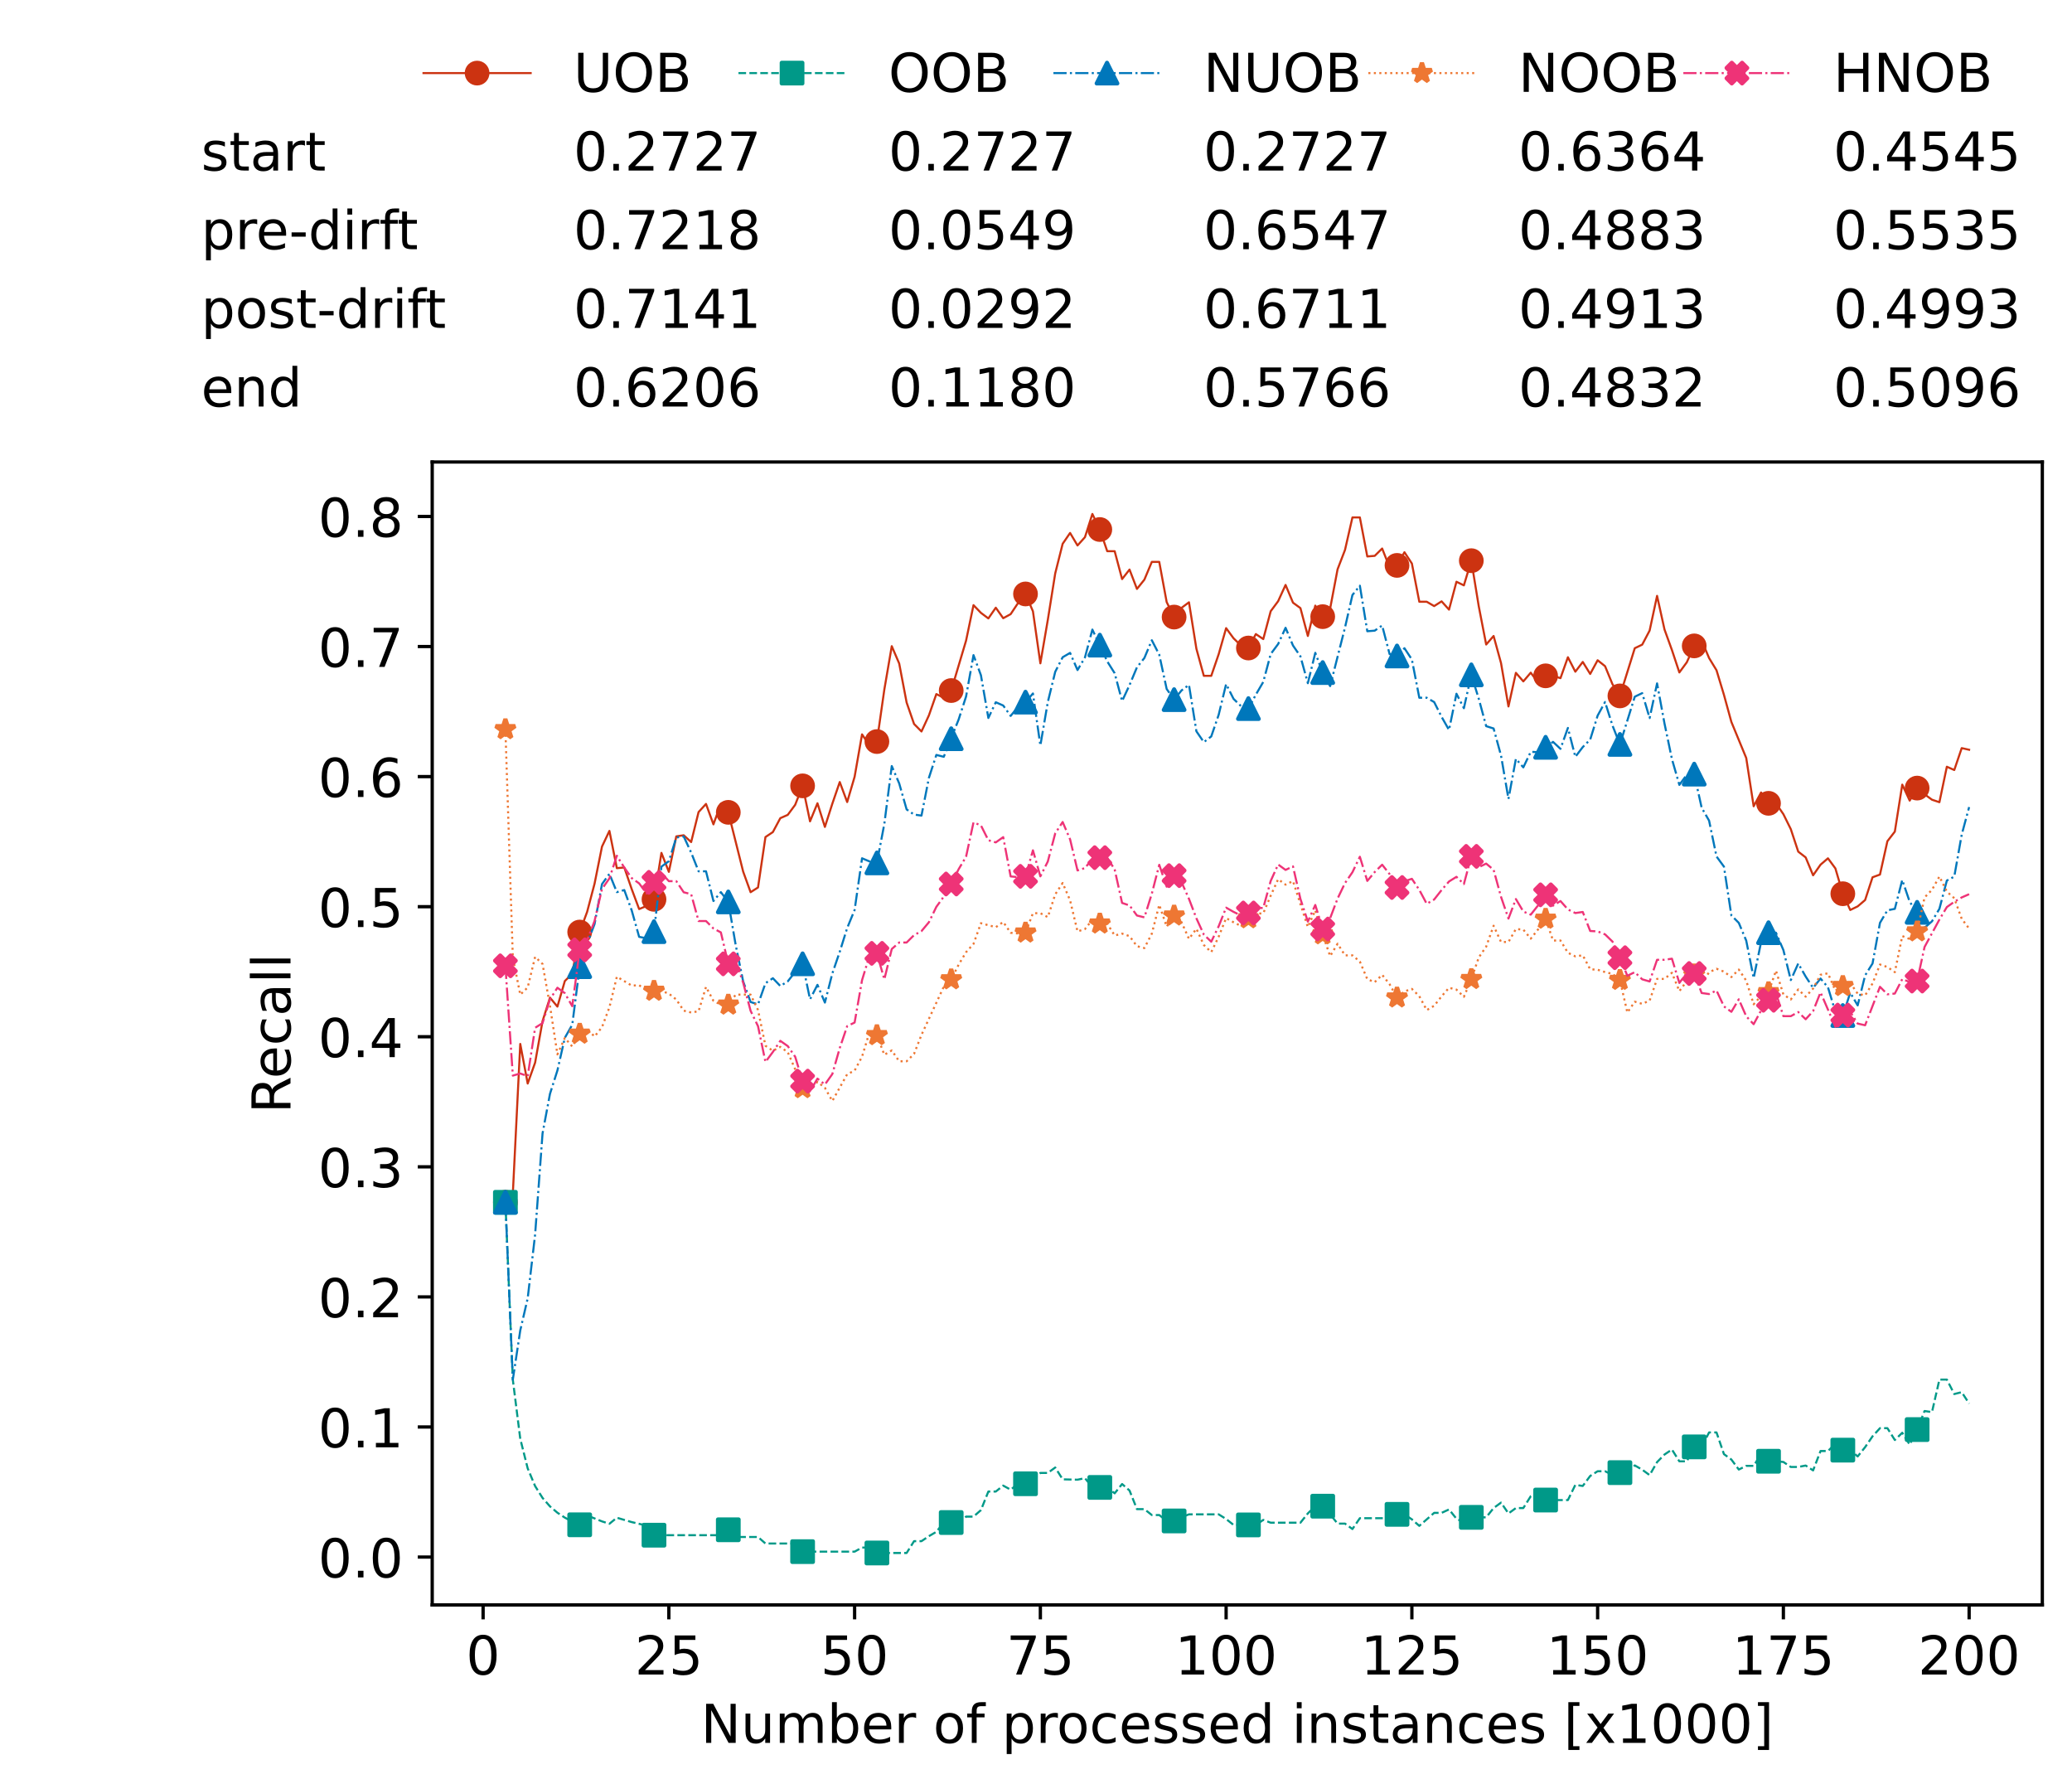 <?xml version="1.0" encoding="utf-8" standalone="no"?>
<!DOCTYPE svg PUBLIC "-//W3C//DTD SVG 1.1//EN"
  "http://www.w3.org/Graphics/SVG/1.1/DTD/svg11.dtd">
<!-- Created with matplotlib (https://matplotlib.org/) -->
<svg height="432.615pt" version="1.1" viewBox="0 0 502.65 432.615" width="502.65pt" xmlns="http://www.w3.org/2000/svg" xmlns:xlink="http://www.w3.org/1999/xlink">
 <defs>
  <style type="text/css">*{stroke-linecap:butt;stroke-linejoin:round;}</style>
 </defs>
 <g id="figure_1">
  <g id="patch_1">
   <path d="M 0 432.615 
L 502.65 432.615 
L 502.65 0 
L 0 0 
z
" style="fill:#ffffff;"/>
  </g>
  <g id="axes_1">
   <g id="patch_2">
    <path d="M 104.85 389.252 
L 495.45 389.252 
L 495.45 112.052 
L 104.85 112.052 
z
" style="fill:#ffffff;"/>
   </g>
   <g id="matplotlib.axis_1">
    <g id="xtick_1">
     <g id="line2d_1">
      <defs>
       <path d="M 0 0 
L 0 3.5 
" id="m0504c46382" style="stroke:#000000;stroke-width:0.8;"/>
      </defs>
      <g>
       <use style="stroke:#000000;stroke-width:0.8;" x="117.197" xlink:href="#m0504c46382" y="389.252"/>
      </g>
     </g>
     <g id="text_1">
      <!-- 0 -->
      <g transform="translate(113.061 406.13)scale(0.13 -0.13)">
       <defs>
        <path d="M 31.781 66.406 
Q 24.172 66.406 20.328 58.906 
Q 16.5 51.422 16.5 36.375 
Q 16.5 21.391 20.328 13.891 
Q 24.172 6.391 31.781 6.391 
Q 39.453 6.391 43.281 13.891 
Q 47.125 21.391 47.125 36.375 
Q 47.125 51.422 43.281 58.906 
Q 39.453 66.406 31.781 66.406 
z
M 31.781 74.219 
Q 44.047 74.219 50.516 64.516 
Q 56.984 54.828 56.984 36.375 
Q 56.984 17.969 50.516 8.266 
Q 44.047 -1.422 31.781 -1.422 
Q 19.531 -1.422 13.062 8.266 
Q 6.594 17.969 6.594 36.375 
Q 6.594 54.828 13.062 64.516 
Q 19.531 74.219 31.781 74.219 
z
" id="DejaVuSans-48"/>
       </defs>
       <use xlink:href="#DejaVuSans-48"/>
      </g>
     </g>
    </g>
    <g id="xtick_2">
     <g id="line2d_2">
      <g>
       <use style="stroke:#000000;stroke-width:0.8;" x="162.259" xlink:href="#m0504c46382" y="389.252"/>
      </g>
     </g>
     <g id="text_2">
      <!-- 25 -->
      <g transform="translate(153.988 406.13)scale(0.13 -0.13)">
       <defs>
        <path d="M 19.188 8.297 
L 53.609 8.297 
L 53.609 0 
L 7.328 0 
L 7.328 8.297 
Q 12.938 14.109 22.625 23.891 
Q 32.328 33.688 34.812 36.531 
Q 39.547 41.844 41.422 45.531 
Q 43.312 49.219 43.312 52.781 
Q 43.312 58.594 39.234 62.25 
Q 35.156 65.922 28.609 65.922 
Q 23.969 65.922 18.812 64.312 
Q 13.672 62.703 7.812 59.422 
L 7.812 69.391 
Q 13.766 71.781 18.938 73 
Q 24.125 74.219 28.422 74.219 
Q 39.75 74.219 46.484 68.547 
Q 53.219 62.891 53.219 53.422 
Q 53.219 48.922 51.531 44.891 
Q 49.859 40.875 45.406 35.406 
Q 44.188 33.984 37.641 27.219 
Q 31.109 20.453 19.188 8.297 
z
" id="DejaVuSans-50"/>
        <path d="M 10.797 72.906 
L 49.516 72.906 
L 49.516 64.594 
L 19.828 64.594 
L 19.828 46.734 
Q 21.969 47.469 24.109 47.828 
Q 26.266 48.188 28.422 48.188 
Q 40.625 48.188 47.75 41.5 
Q 54.891 34.812 54.891 23.391 
Q 54.891 11.625 47.562 5.094 
Q 40.234 -1.422 26.906 -1.422 
Q 22.312 -1.422 17.547 -0.641 
Q 12.797 0.141 7.719 1.703 
L 7.719 11.625 
Q 12.109 9.234 16.797 8.062 
Q 21.484 6.891 26.703 6.891 
Q 35.156 6.891 40.078 11.328 
Q 45.016 15.766 45.016 23.391 
Q 45.016 31 40.078 35.438 
Q 35.156 39.891 26.703 39.891 
Q 22.75 39.891 18.812 39.016 
Q 14.891 38.141 10.797 36.281 
z
" id="DejaVuSans-53"/>
       </defs>
       <use xlink:href="#DejaVuSans-50"/>
       <use x="63.623" xlink:href="#DejaVuSans-53"/>
      </g>
     </g>
    </g>
    <g id="xtick_3">
     <g id="line2d_3">
      <g>
       <use style="stroke:#000000;stroke-width:0.8;" x="207.322" xlink:href="#m0504c46382" y="389.252"/>
      </g>
     </g>
     <g id="text_3">
      <!-- 50 -->
      <g transform="translate(199.05 406.13)scale(0.13 -0.13)">
       <use xlink:href="#DejaVuSans-53"/>
       <use x="63.623" xlink:href="#DejaVuSans-48"/>
      </g>
     </g>
    </g>
    <g id="xtick_4">
     <g id="line2d_4">
      <g>
       <use style="stroke:#000000;stroke-width:0.8;" x="252.384" xlink:href="#m0504c46382" y="389.252"/>
      </g>
     </g>
     <g id="text_4">
      <!-- 75 -->
      <g transform="translate(244.113 406.13)scale(0.13 -0.13)">
       <defs>
        <path d="M 8.203 72.906 
L 55.078 72.906 
L 55.078 68.703 
L 28.609 0 
L 18.312 0 
L 43.219 64.594 
L 8.203 64.594 
z
" id="DejaVuSans-55"/>
       </defs>
       <use xlink:href="#DejaVuSans-55"/>
       <use x="63.623" xlink:href="#DejaVuSans-53"/>
      </g>
     </g>
    </g>
    <g id="xtick_5">
     <g id="line2d_5">
      <g>
       <use style="stroke:#000000;stroke-width:0.8;" x="297.446" xlink:href="#m0504c46382" y="389.252"/>
      </g>
     </g>
     <g id="text_5">
      <!-- 100 -->
      <g transform="translate(285.039 406.13)scale(0.13 -0.13)">
       <defs>
        <path d="M 12.406 8.297 
L 28.516 8.297 
L 28.516 63.922 
L 10.984 60.406 
L 10.984 69.391 
L 28.422 72.906 
L 38.281 72.906 
L 38.281 8.297 
L 54.391 8.297 
L 54.391 0 
L 12.406 0 
z
" id="DejaVuSans-49"/>
       </defs>
       <use xlink:href="#DejaVuSans-49"/>
       <use x="63.623" xlink:href="#DejaVuSans-48"/>
       <use x="127.246" xlink:href="#DejaVuSans-48"/>
      </g>
     </g>
    </g>
    <g id="xtick_6">
     <g id="line2d_6">
      <g>
       <use style="stroke:#000000;stroke-width:0.8;" x="342.509" xlink:href="#m0504c46382" y="389.252"/>
      </g>
     </g>
     <g id="text_6">
      <!-- 125 -->
      <g transform="translate(330.102 406.13)scale(0.13 -0.13)">
       <use xlink:href="#DejaVuSans-49"/>
       <use x="63.623" xlink:href="#DejaVuSans-50"/>
       <use x="127.246" xlink:href="#DejaVuSans-53"/>
      </g>
     </g>
    </g>
    <g id="xtick_7">
     <g id="line2d_7">
      <g>
       <use style="stroke:#000000;stroke-width:0.8;" x="387.571" xlink:href="#m0504c46382" y="389.252"/>
      </g>
     </g>
     <g id="text_7">
      <!-- 150 -->
      <g transform="translate(375.164 406.13)scale(0.13 -0.13)">
       <use xlink:href="#DejaVuSans-49"/>
       <use x="63.623" xlink:href="#DejaVuSans-53"/>
       <use x="127.246" xlink:href="#DejaVuSans-48"/>
      </g>
     </g>
    </g>
    <g id="xtick_8">
     <g id="line2d_8">
      <g>
       <use style="stroke:#000000;stroke-width:0.8;" x="432.633" xlink:href="#m0504c46382" y="389.252"/>
      </g>
     </g>
     <g id="text_8">
      <!-- 175 -->
      <g transform="translate(420.226 406.13)scale(0.13 -0.13)">
       <use xlink:href="#DejaVuSans-49"/>
       <use x="63.623" xlink:href="#DejaVuSans-55"/>
       <use x="127.246" xlink:href="#DejaVuSans-53"/>
      </g>
     </g>
    </g>
    <g id="xtick_9">
     <g id="line2d_9">
      <g>
       <use style="stroke:#000000;stroke-width:0.8;" x="477.695" xlink:href="#m0504c46382" y="389.252"/>
      </g>
     </g>
     <g id="text_9">
      <!-- 200 -->
      <g transform="translate(465.289 406.13)scale(0.13 -0.13)">
       <use xlink:href="#DejaVuSans-50"/>
       <use x="63.623" xlink:href="#DejaVuSans-48"/>
       <use x="127.246" xlink:href="#DejaVuSans-48"/>
      </g>
     </g>
    </g>
    <g id="text_10">
     <!-- Number of processed instances [x1000] -->
     <g transform="translate(170.025 422.711)scale(0.13 -0.13)">
      <defs>
       <path d="M 9.812 72.906 
L 23.094 72.906 
L 55.422 11.922 
L 55.422 72.906 
L 64.984 72.906 
L 64.984 0 
L 51.703 0 
L 19.391 60.984 
L 19.391 0 
L 9.812 0 
z
" id="DejaVuSans-78"/>
       <path d="M 8.5 21.578 
L 8.5 54.688 
L 17.484 54.688 
L 17.484 21.922 
Q 17.484 14.156 20.5 10.266 
Q 23.531 6.391 29.594 6.391 
Q 36.859 6.391 41.078 11.031 
Q 45.312 15.672 45.312 23.688 
L 45.312 54.688 
L 54.297 54.688 
L 54.297 0 
L 45.312 0 
L 45.312 8.406 
Q 42.047 3.422 37.719 1 
Q 33.406 -1.422 27.688 -1.422 
Q 18.266 -1.422 13.375 4.438 
Q 8.5 10.297 8.5 21.578 
z
M 31.109 56 
z
" id="DejaVuSans-117"/>
       <path d="M 52 44.188 
Q 55.375 50.25 60.062 53.125 
Q 64.75 56 71.094 56 
Q 79.641 56 84.281 50.016 
Q 88.922 44.047 88.922 33.016 
L 88.922 0 
L 79.891 0 
L 79.891 32.719 
Q 79.891 40.578 77.094 44.375 
Q 74.312 48.188 68.609 48.188 
Q 61.625 48.188 57.562 43.547 
Q 53.516 38.922 53.516 30.906 
L 53.516 0 
L 44.484 0 
L 44.484 32.719 
Q 44.484 40.625 41.703 44.406 
Q 38.922 48.188 33.109 48.188 
Q 26.219 48.188 22.156 43.531 
Q 18.109 38.875 18.109 30.906 
L 18.109 0 
L 9.078 0 
L 9.078 54.688 
L 18.109 54.688 
L 18.109 46.188 
Q 21.188 51.219 25.484 53.609 
Q 29.781 56 35.688 56 
Q 41.656 56 45.828 52.969 
Q 50 49.953 52 44.188 
z
" id="DejaVuSans-109"/>
       <path d="M 48.688 27.297 
Q 48.688 37.203 44.609 42.844 
Q 40.531 48.484 33.406 48.484 
Q 26.266 48.484 22.188 42.844 
Q 18.109 37.203 18.109 27.297 
Q 18.109 17.391 22.188 11.75 
Q 26.266 6.109 33.406 6.109 
Q 40.531 6.109 44.609 11.75 
Q 48.688 17.391 48.688 27.297 
z
M 18.109 46.391 
Q 20.953 51.266 25.266 53.625 
Q 29.594 56 35.594 56 
Q 45.562 56 51.781 48.094 
Q 58.016 40.188 58.016 27.297 
Q 58.016 14.406 51.781 6.484 
Q 45.562 -1.422 35.594 -1.422 
Q 29.594 -1.422 25.266 0.953 
Q 20.953 3.328 18.109 8.203 
L 18.109 0 
L 9.078 0 
L 9.078 75.984 
L 18.109 75.984 
z
" id="DejaVuSans-98"/>
       <path d="M 56.203 29.594 
L 56.203 25.203 
L 14.891 25.203 
Q 15.484 15.922 20.484 11.062 
Q 25.484 6.203 34.422 6.203 
Q 39.594 6.203 44.453 7.469 
Q 49.312 8.734 54.109 11.281 
L 54.109 2.781 
Q 49.266 0.734 44.188 -0.344 
Q 39.109 -1.422 33.891 -1.422 
Q 20.797 -1.422 13.156 6.188 
Q 5.516 13.812 5.516 26.812 
Q 5.516 40.234 12.766 48.109 
Q 20.016 56 32.328 56 
Q 43.359 56 49.781 48.891 
Q 56.203 41.797 56.203 29.594 
z
M 47.219 32.234 
Q 47.125 39.594 43.094 43.984 
Q 39.062 48.391 32.422 48.391 
Q 24.906 48.391 20.391 44.141 
Q 15.875 39.891 15.188 32.172 
z
" id="DejaVuSans-101"/>
       <path d="M 41.109 46.297 
Q 39.594 47.172 37.812 47.578 
Q 36.031 48 33.891 48 
Q 26.266 48 22.188 43.047 
Q 18.109 38.094 18.109 28.812 
L 18.109 0 
L 9.078 0 
L 9.078 54.688 
L 18.109 54.688 
L 18.109 46.188 
Q 20.953 51.172 25.484 53.578 
Q 30.031 56 36.531 56 
Q 37.453 56 38.578 55.875 
Q 39.703 55.766 41.062 55.516 
z
" id="DejaVuSans-114"/>
       <path id="DejaVuSans-32"/>
       <path d="M 30.609 48.391 
Q 23.391 48.391 19.188 42.75 
Q 14.984 37.109 14.984 27.297 
Q 14.984 17.484 19.156 11.844 
Q 23.344 6.203 30.609 6.203 
Q 37.797 6.203 41.984 11.859 
Q 46.188 17.531 46.188 27.297 
Q 46.188 37.016 41.984 42.703 
Q 37.797 48.391 30.609 48.391 
z
M 30.609 56 
Q 42.328 56 49.016 48.375 
Q 55.719 40.766 55.719 27.297 
Q 55.719 13.875 49.016 6.219 
Q 42.328 -1.422 30.609 -1.422 
Q 18.844 -1.422 12.172 6.219 
Q 5.516 13.875 5.516 27.297 
Q 5.516 40.766 12.172 48.375 
Q 18.844 56 30.609 56 
z
" id="DejaVuSans-111"/>
       <path d="M 37.109 75.984 
L 37.109 68.5 
L 28.516 68.5 
Q 23.688 68.5 21.797 66.547 
Q 19.922 64.594 19.922 59.516 
L 19.922 54.688 
L 34.719 54.688 
L 34.719 47.703 
L 19.922 47.703 
L 19.922 0 
L 10.891 0 
L 10.891 47.703 
L 2.297 47.703 
L 2.297 54.688 
L 10.891 54.688 
L 10.891 58.5 
Q 10.891 67.625 15.141 71.797 
Q 19.391 75.984 28.609 75.984 
z
" id="DejaVuSans-102"/>
       <path d="M 18.109 8.203 
L 18.109 -20.797 
L 9.078 -20.797 
L 9.078 54.688 
L 18.109 54.688 
L 18.109 46.391 
Q 20.953 51.266 25.266 53.625 
Q 29.594 56 35.594 56 
Q 45.562 56 51.781 48.094 
Q 58.016 40.188 58.016 27.297 
Q 58.016 14.406 51.781 6.484 
Q 45.562 -1.422 35.594 -1.422 
Q 29.594 -1.422 25.266 0.953 
Q 20.953 3.328 18.109 8.203 
z
M 48.688 27.297 
Q 48.688 37.203 44.609 42.844 
Q 40.531 48.484 33.406 48.484 
Q 26.266 48.484 22.188 42.844 
Q 18.109 37.203 18.109 27.297 
Q 18.109 17.391 22.188 11.75 
Q 26.266 6.109 33.406 6.109 
Q 40.531 6.109 44.609 11.75 
Q 48.688 17.391 48.688 27.297 
z
" id="DejaVuSans-112"/>
       <path d="M 48.781 52.594 
L 48.781 44.188 
Q 44.969 46.297 41.141 47.344 
Q 37.312 48.391 33.406 48.391 
Q 24.656 48.391 19.812 42.844 
Q 14.984 37.312 14.984 27.297 
Q 14.984 17.281 19.812 11.734 
Q 24.656 6.203 33.406 6.203 
Q 37.312 6.203 41.141 7.25 
Q 44.969 8.297 48.781 10.406 
L 48.781 2.094 
Q 45.016 0.344 40.984 -0.531 
Q 36.969 -1.422 32.422 -1.422 
Q 20.062 -1.422 12.781 6.344 
Q 5.516 14.109 5.516 27.297 
Q 5.516 40.672 12.859 48.328 
Q 20.219 56 33.016 56 
Q 37.156 56 41.109 55.141 
Q 45.062 54.297 48.781 52.594 
z
" id="DejaVuSans-99"/>
       <path d="M 44.281 53.078 
L 44.281 44.578 
Q 40.484 46.531 36.375 47.5 
Q 32.281 48.484 27.875 48.484 
Q 21.188 48.484 17.844 46.438 
Q 14.5 44.391 14.5 40.281 
Q 14.5 37.156 16.891 35.375 
Q 19.281 33.594 26.516 31.984 
L 29.594 31.297 
Q 39.156 29.25 43.188 25.516 
Q 47.219 21.781 47.219 15.094 
Q 47.219 7.469 41.188 3.016 
Q 35.156 -1.422 24.609 -1.422 
Q 20.219 -1.422 15.453 -0.562 
Q 10.688 0.297 5.422 2 
L 5.422 11.281 
Q 10.406 8.688 15.234 7.391 
Q 20.062 6.109 24.812 6.109 
Q 31.156 6.109 34.562 8.281 
Q 37.984 10.453 37.984 14.406 
Q 37.984 18.062 35.516 20.016 
Q 33.062 21.969 24.703 23.781 
L 21.578 24.516 
Q 13.234 26.266 9.516 29.906 
Q 5.812 33.547 5.812 39.891 
Q 5.812 47.609 11.281 51.797 
Q 16.75 56 26.812 56 
Q 31.781 56 36.172 55.266 
Q 40.578 54.547 44.281 53.078 
z
" id="DejaVuSans-115"/>
       <path d="M 45.406 46.391 
L 45.406 75.984 
L 54.391 75.984 
L 54.391 0 
L 45.406 0 
L 45.406 8.203 
Q 42.578 3.328 38.25 0.953 
Q 33.938 -1.422 27.875 -1.422 
Q 17.969 -1.422 11.734 6.484 
Q 5.516 14.406 5.516 27.297 
Q 5.516 40.188 11.734 48.094 
Q 17.969 56 27.875 56 
Q 33.938 56 38.25 53.625 
Q 42.578 51.266 45.406 46.391 
z
M 14.797 27.297 
Q 14.797 17.391 18.875 11.75 
Q 22.953 6.109 30.078 6.109 
Q 37.203 6.109 41.297 11.75 
Q 45.406 17.391 45.406 27.297 
Q 45.406 37.203 41.297 42.844 
Q 37.203 48.484 30.078 48.484 
Q 22.953 48.484 18.875 42.844 
Q 14.797 37.203 14.797 27.297 
z
" id="DejaVuSans-100"/>
       <path d="M 9.422 54.688 
L 18.406 54.688 
L 18.406 0 
L 9.422 0 
z
M 9.422 75.984 
L 18.406 75.984 
L 18.406 64.594 
L 9.422 64.594 
z
" id="DejaVuSans-105"/>
       <path d="M 54.891 33.016 
L 54.891 0 
L 45.906 0 
L 45.906 32.719 
Q 45.906 40.484 42.875 44.328 
Q 39.844 48.188 33.797 48.188 
Q 26.516 48.188 22.312 43.547 
Q 18.109 38.922 18.109 30.906 
L 18.109 0 
L 9.078 0 
L 9.078 54.688 
L 18.109 54.688 
L 18.109 46.188 
Q 21.344 51.125 25.703 53.562 
Q 30.078 56 35.797 56 
Q 45.219 56 50.047 50.172 
Q 54.891 44.344 54.891 33.016 
z
" id="DejaVuSans-110"/>
       <path d="M 18.312 70.219 
L 18.312 54.688 
L 36.812 54.688 
L 36.812 47.703 
L 18.312 47.703 
L 18.312 18.016 
Q 18.312 11.328 20.141 9.422 
Q 21.969 7.516 27.594 7.516 
L 36.812 7.516 
L 36.812 0 
L 27.594 0 
Q 17.188 0 13.234 3.875 
Q 9.281 7.766 9.281 18.016 
L 9.281 47.703 
L 2.688 47.703 
L 2.688 54.688 
L 9.281 54.688 
L 9.281 70.219 
z
" id="DejaVuSans-116"/>
       <path d="M 34.281 27.484 
Q 23.391 27.484 19.188 25 
Q 14.984 22.516 14.984 16.5 
Q 14.984 11.719 18.141 8.906 
Q 21.297 6.109 26.703 6.109 
Q 34.188 6.109 38.703 11.406 
Q 43.219 16.703 43.219 25.484 
L 43.219 27.484 
z
M 52.203 31.203 
L 52.203 0 
L 43.219 0 
L 43.219 8.297 
Q 40.141 3.328 35.547 0.953 
Q 30.953 -1.422 24.312 -1.422 
Q 15.922 -1.422 10.953 3.297 
Q 6 8.016 6 15.922 
Q 6 25.141 12.172 29.828 
Q 18.359 34.516 30.609 34.516 
L 43.219 34.516 
L 43.219 35.406 
Q 43.219 41.609 39.141 45 
Q 35.062 48.391 27.688 48.391 
Q 23 48.391 18.547 47.266 
Q 14.109 46.141 10.016 43.891 
L 10.016 52.203 
Q 14.938 54.109 19.578 55.047 
Q 24.219 56 28.609 56 
Q 40.484 56 46.344 49.844 
Q 52.203 43.703 52.203 31.203 
z
" id="DejaVuSans-97"/>
       <path d="M 8.594 75.984 
L 29.297 75.984 
L 29.297 69 
L 17.578 69 
L 17.578 -6.203 
L 29.297 -6.203 
L 29.297 -13.188 
L 8.594 -13.188 
z
" id="DejaVuSans-91"/>
       <path d="M 54.891 54.688 
L 35.109 28.078 
L 55.906 0 
L 45.312 0 
L 29.391 21.484 
L 13.484 0 
L 2.875 0 
L 24.125 28.609 
L 4.688 54.688 
L 15.281 54.688 
L 29.781 35.203 
L 44.281 54.688 
z
" id="DejaVuSans-120"/>
       <path d="M 30.422 75.984 
L 30.422 -13.188 
L 9.719 -13.188 
L 9.719 -6.203 
L 21.391 -6.203 
L 21.391 69 
L 9.719 69 
L 9.719 75.984 
z
" id="DejaVuSans-93"/>
      </defs>
      <use xlink:href="#DejaVuSans-78"/>
      <use x="74.805" xlink:href="#DejaVuSans-117"/>
      <use x="138.184" xlink:href="#DejaVuSans-109"/>
      <use x="235.596" xlink:href="#DejaVuSans-98"/>
      <use x="299.072" xlink:href="#DejaVuSans-101"/>
      <use x="360.596" xlink:href="#DejaVuSans-114"/>
      <use x="401.709" xlink:href="#DejaVuSans-32"/>
      <use x="433.496" xlink:href="#DejaVuSans-111"/>
      <use x="494.678" xlink:href="#DejaVuSans-102"/>
      <use x="529.883" xlink:href="#DejaVuSans-32"/>
      <use x="561.67" xlink:href="#DejaVuSans-112"/>
      <use x="625.146" xlink:href="#DejaVuSans-114"/>
      <use x="664.01" xlink:href="#DejaVuSans-111"/>
      <use x="725.191" xlink:href="#DejaVuSans-99"/>
      <use x="780.172" xlink:href="#DejaVuSans-101"/>
      <use x="841.695" xlink:href="#DejaVuSans-115"/>
      <use x="893.795" xlink:href="#DejaVuSans-115"/>
      <use x="945.895" xlink:href="#DejaVuSans-101"/>
      <use x="1007.418" xlink:href="#DejaVuSans-100"/>
      <use x="1070.895" xlink:href="#DejaVuSans-32"/>
      <use x="1102.682" xlink:href="#DejaVuSans-105"/>
      <use x="1130.465" xlink:href="#DejaVuSans-110"/>
      <use x="1193.844" xlink:href="#DejaVuSans-115"/>
      <use x="1245.943" xlink:href="#DejaVuSans-116"/>
      <use x="1285.152" xlink:href="#DejaVuSans-97"/>
      <use x="1346.432" xlink:href="#DejaVuSans-110"/>
      <use x="1409.811" xlink:href="#DejaVuSans-99"/>
      <use x="1464.791" xlink:href="#DejaVuSans-101"/>
      <use x="1526.314" xlink:href="#DejaVuSans-115"/>
      <use x="1578.414" xlink:href="#DejaVuSans-32"/>
      <use x="1610.201" xlink:href="#DejaVuSans-91"/>
      <use x="1649.215" xlink:href="#DejaVuSans-120"/>
      <use x="1708.395" xlink:href="#DejaVuSans-49"/>
      <use x="1772.018" xlink:href="#DejaVuSans-48"/>
      <use x="1835.641" xlink:href="#DejaVuSans-48"/>
      <use x="1899.264" xlink:href="#DejaVuSans-48"/>
      <use x="1962.887" xlink:href="#DejaVuSans-93"/>
     </g>
    </g>
   </g>
   <g id="matplotlib.axis_2">
    <g id="ytick_1">
     <g id="line2d_10">
      <defs>
       <path d="M 0 0 
L -3.5 0 
" id="m6e68fb8945" style="stroke:#000000;stroke-width:0.8;"/>
      </defs>
      <g>
       <use style="stroke:#000000;stroke-width:0.8;" x="104.85" xlink:href="#m6e68fb8945" y="377.638"/>
      </g>
     </g>
     <g id="text_11">
      <!-- 0.0 -->
      <g transform="translate(77.176 382.577)scale(0.13 -0.13)">
       <defs>
        <path d="M 10.688 12.406 
L 21 12.406 
L 21 0 
L 10.688 0 
z
" id="DejaVuSans-46"/>
       </defs>
       <use xlink:href="#DejaVuSans-48"/>
       <use x="63.623" xlink:href="#DejaVuSans-46"/>
       <use x="95.41" xlink:href="#DejaVuSans-48"/>
      </g>
     </g>
    </g>
    <g id="ytick_2">
     <g id="line2d_11">
      <g>
       <use style="stroke:#000000;stroke-width:0.8;" x="104.85" xlink:href="#m6e68fb8945" y="346.091"/>
      </g>
     </g>
     <g id="text_12">
      <!-- 0.1 -->
      <g transform="translate(77.176 351.03)scale(0.13 -0.13)">
       <use xlink:href="#DejaVuSans-48"/>
       <use x="63.623" xlink:href="#DejaVuSans-46"/>
       <use x="95.41" xlink:href="#DejaVuSans-49"/>
      </g>
     </g>
    </g>
    <g id="ytick_3">
     <g id="line2d_12">
      <g>
       <use style="stroke:#000000;stroke-width:0.8;" x="104.85" xlink:href="#m6e68fb8945" y="314.543"/>
      </g>
     </g>
     <g id="text_13">
      <!-- 0.2 -->
      <g transform="translate(77.176 319.482)scale(0.13 -0.13)">
       <use xlink:href="#DejaVuSans-48"/>
       <use x="63.623" xlink:href="#DejaVuSans-46"/>
       <use x="95.41" xlink:href="#DejaVuSans-50"/>
      </g>
     </g>
    </g>
    <g id="ytick_4">
     <g id="line2d_13">
      <g>
       <use style="stroke:#000000;stroke-width:0.8;" x="104.85" xlink:href="#m6e68fb8945" y="282.996"/>
      </g>
     </g>
     <g id="text_14">
      <!-- 0.3 -->
      <g transform="translate(77.176 287.935)scale(0.13 -0.13)">
       <defs>
        <path d="M 40.578 39.312 
Q 47.656 37.797 51.625 33 
Q 55.609 28.219 55.609 21.188 
Q 55.609 10.406 48.188 4.484 
Q 40.766 -1.422 27.094 -1.422 
Q 22.516 -1.422 17.656 -0.516 
Q 12.797 0.391 7.625 2.203 
L 7.625 11.719 
Q 11.719 9.328 16.594 8.109 
Q 21.484 6.891 26.812 6.891 
Q 36.078 6.891 40.938 10.547 
Q 45.797 14.203 45.797 21.188 
Q 45.797 27.641 41.281 31.266 
Q 36.766 34.906 28.719 34.906 
L 20.219 34.906 
L 20.219 43.016 
L 29.109 43.016 
Q 36.375 43.016 40.234 45.922 
Q 44.094 48.828 44.094 54.297 
Q 44.094 59.906 40.109 62.906 
Q 36.141 65.922 28.719 65.922 
Q 24.656 65.922 20.016 65.031 
Q 15.375 64.156 9.812 62.312 
L 9.812 71.094 
Q 15.438 72.656 20.344 73.438 
Q 25.25 74.219 29.594 74.219 
Q 40.828 74.219 47.359 69.109 
Q 53.906 64.016 53.906 55.328 
Q 53.906 49.266 50.438 45.094 
Q 46.969 40.922 40.578 39.312 
z
" id="DejaVuSans-51"/>
       </defs>
       <use xlink:href="#DejaVuSans-48"/>
       <use x="63.623" xlink:href="#DejaVuSans-46"/>
       <use x="95.41" xlink:href="#DejaVuSans-51"/>
      </g>
     </g>
    </g>
    <g id="ytick_5">
     <g id="line2d_14">
      <g>
       <use style="stroke:#000000;stroke-width:0.8;" x="104.85" xlink:href="#m6e68fb8945" y="251.449"/>
      </g>
     </g>
     <g id="text_15">
      <!-- 0.4 -->
      <g transform="translate(77.176 256.388)scale(0.13 -0.13)">
       <defs>
        <path d="M 37.797 64.312 
L 12.891 25.391 
L 37.797 25.391 
z
M 35.203 72.906 
L 47.609 72.906 
L 47.609 25.391 
L 58.016 25.391 
L 58.016 17.188 
L 47.609 17.188 
L 47.609 0 
L 37.797 0 
L 37.797 17.188 
L 4.891 17.188 
L 4.891 26.703 
z
" id="DejaVuSans-52"/>
       </defs>
       <use xlink:href="#DejaVuSans-48"/>
       <use x="63.623" xlink:href="#DejaVuSans-46"/>
       <use x="95.41" xlink:href="#DejaVuSans-52"/>
      </g>
     </g>
    </g>
    <g id="ytick_6">
     <g id="line2d_15">
      <g>
       <use style="stroke:#000000;stroke-width:0.8;" x="104.85" xlink:href="#m6e68fb8945" y="219.902"/>
      </g>
     </g>
     <g id="text_16">
      <!-- 0.5 -->
      <g transform="translate(77.176 224.841)scale(0.13 -0.13)">
       <use xlink:href="#DejaVuSans-48"/>
       <use x="63.623" xlink:href="#DejaVuSans-46"/>
       <use x="95.41" xlink:href="#DejaVuSans-53"/>
      </g>
     </g>
    </g>
    <g id="ytick_7">
     <g id="line2d_16">
      <g>
       <use style="stroke:#000000;stroke-width:0.8;" x="104.85" xlink:href="#m6e68fb8945" y="188.355"/>
      </g>
     </g>
     <g id="text_17">
      <!-- 0.6 -->
      <g transform="translate(77.176 193.294)scale(0.13 -0.13)">
       <defs>
        <path d="M 33.016 40.375 
Q 26.375 40.375 22.484 35.828 
Q 18.609 31.297 18.609 23.391 
Q 18.609 15.531 22.484 10.953 
Q 26.375 6.391 33.016 6.391 
Q 39.656 6.391 43.531 10.953 
Q 47.406 15.531 47.406 23.391 
Q 47.406 31.297 43.531 35.828 
Q 39.656 40.375 33.016 40.375 
z
M 52.594 71.297 
L 52.594 62.312 
Q 48.875 64.062 45.094 64.984 
Q 41.312 65.922 37.594 65.922 
Q 27.828 65.922 22.672 59.328 
Q 17.531 52.734 16.797 39.406 
Q 19.672 43.656 24.016 45.922 
Q 28.375 48.188 33.594 48.188 
Q 44.578 48.188 50.953 41.516 
Q 57.328 34.859 57.328 23.391 
Q 57.328 12.156 50.688 5.359 
Q 44.047 -1.422 33.016 -1.422 
Q 20.359 -1.422 13.672 8.266 
Q 6.984 17.969 6.984 36.375 
Q 6.984 53.656 15.188 63.938 
Q 23.391 74.219 37.203 74.219 
Q 40.922 74.219 44.703 73.484 
Q 48.484 72.75 52.594 71.297 
z
" id="DejaVuSans-54"/>
       </defs>
       <use xlink:href="#DejaVuSans-48"/>
       <use x="63.623" xlink:href="#DejaVuSans-46"/>
       <use x="95.41" xlink:href="#DejaVuSans-54"/>
      </g>
     </g>
    </g>
    <g id="ytick_8">
     <g id="line2d_17">
      <g>
       <use style="stroke:#000000;stroke-width:0.8;" x="104.85" xlink:href="#m6e68fb8945" y="156.808"/>
      </g>
     </g>
     <g id="text_18">
      <!-- 0.7 -->
      <g transform="translate(77.176 161.747)scale(0.13 -0.13)">
       <use xlink:href="#DejaVuSans-48"/>
       <use x="63.623" xlink:href="#DejaVuSans-46"/>
       <use x="95.41" xlink:href="#DejaVuSans-55"/>
      </g>
     </g>
    </g>
    <g id="ytick_9">
     <g id="line2d_18">
      <g>
       <use style="stroke:#000000;stroke-width:0.8;" x="104.85" xlink:href="#m6e68fb8945" y="125.261"/>
      </g>
     </g>
     <g id="text_19">
      <!-- 0.8 -->
      <g transform="translate(77.176 130.2)scale(0.13 -0.13)">
       <defs>
        <path d="M 31.781 34.625 
Q 24.75 34.625 20.719 30.859 
Q 16.703 27.094 16.703 20.516 
Q 16.703 13.922 20.719 10.156 
Q 24.75 6.391 31.781 6.391 
Q 38.812 6.391 42.859 10.172 
Q 46.922 13.969 46.922 20.516 
Q 46.922 27.094 42.891 30.859 
Q 38.875 34.625 31.781 34.625 
z
M 21.922 38.812 
Q 15.578 40.375 12.031 44.719 
Q 8.5 49.078 8.5 55.328 
Q 8.5 64.062 14.719 69.141 
Q 20.953 74.219 31.781 74.219 
Q 42.672 74.219 48.875 69.141 
Q 55.078 64.062 55.078 55.328 
Q 55.078 49.078 51.531 44.719 
Q 48 40.375 41.703 38.812 
Q 48.828 37.156 52.797 32.312 
Q 56.781 27.484 56.781 20.516 
Q 56.781 9.906 50.312 4.234 
Q 43.844 -1.422 31.781 -1.422 
Q 19.734 -1.422 13.25 4.234 
Q 6.781 9.906 6.781 20.516 
Q 6.781 27.484 10.781 32.312 
Q 14.797 37.156 21.922 38.812 
z
M 18.312 54.391 
Q 18.312 48.734 21.844 45.562 
Q 25.391 42.391 31.781 42.391 
Q 38.141 42.391 41.719 45.562 
Q 45.312 48.734 45.312 54.391 
Q 45.312 60.062 41.719 63.234 
Q 38.141 66.406 31.781 66.406 
Q 25.391 66.406 21.844 63.234 
Q 18.312 60.062 18.312 54.391 
z
" id="DejaVuSans-56"/>
       </defs>
       <use xlink:href="#DejaVuSans-48"/>
       <use x="63.623" xlink:href="#DejaVuSans-46"/>
       <use x="95.41" xlink:href="#DejaVuSans-56"/>
      </g>
     </g>
    </g>
    <g id="text_20">
     <!-- Recall -->
     <g transform="translate(70.472 270.044)rotate(-90)scale(0.13 -0.13)">
      <defs>
       <path d="M 44.391 34.188 
Q 47.562 33.109 50.562 29.594 
Q 53.562 26.078 56.594 19.922 
L 66.609 0 
L 56 0 
L 46.688 18.703 
Q 43.062 26.031 39.672 28.422 
Q 36.281 30.812 30.422 30.812 
L 19.672 30.812 
L 19.672 0 
L 9.812 0 
L 9.812 72.906 
L 32.078 72.906 
Q 44.578 72.906 50.734 67.672 
Q 56.891 62.453 56.891 51.906 
Q 56.891 45.016 53.688 40.469 
Q 50.484 35.938 44.391 34.188 
z
M 19.672 64.797 
L 19.672 38.922 
L 32.078 38.922 
Q 39.203 38.922 42.844 42.219 
Q 46.484 45.516 46.484 51.906 
Q 46.484 58.297 42.844 61.547 
Q 39.203 64.797 32.078 64.797 
z
" id="DejaVuSans-82"/>
       <path d="M 9.422 75.984 
L 18.406 75.984 
L 18.406 0 
L 9.422 0 
z
" id="DejaVuSans-108"/>
      </defs>
      <use xlink:href="#DejaVuSans-82"/>
      <use x="64.982" xlink:href="#DejaVuSans-101"/>
      <use x="126.506" xlink:href="#DejaVuSans-99"/>
      <use x="181.486" xlink:href="#DejaVuSans-97"/>
      <use x="242.766" xlink:href="#DejaVuSans-108"/>
      <use x="270.549" xlink:href="#DejaVuSans-108"/>
     </g>
    </g>
   </g>
   <g id="line2d_19"/>
   <g id="line2d_20"/>
   <g id="line2d_21"/>
   <g id="line2d_22"/>
   <g id="line2d_23"/>
   <g id="line2d_24">
    <path clip-path="url(#p0628bd0f17)" d="M 122.605 291.6 
L 124.407 289.552 
L 126.21 253.19 
L 128.012 262.793 
L 129.815 257.72 
L 131.617 247.661 
L 133.419 241.962 
L 135.222 244.134 
L 137.024 237.936 
L 138.827 236.133 
L 140.629 226.054 
L 142.432 221.159 
L 144.234 214.322 
L 146.037 205.331 
L 147.839 201.523 
L 149.642 210.558 
L 151.444 210.394 
L 153.247 215.641 
L 155.049 220.478 
L 156.852 219.732 
L 158.654 218.119 
L 160.457 206.852 
L 162.259 211.452 
L 164.062 202.849 
L 165.864 202.579 
L 167.667 204.231 
L 169.469 196.951 
L 171.272 194.98 
L 173.074 199.937 
L 174.877 194.918 
L 176.679 197.021 
L 180.284 211.393 
L 182.087 216.388 
L 183.889 215.241 
L 185.692 203.016 
L 187.494 201.803 
L 189.297 198.432 
L 191.099 197.636 
L 192.902 195.198 
L 194.704 190.597 
L 196.507 199.201 
L 198.309 194.82 
L 200.112 200.555 
L 201.914 194.93 
L 203.717 189.672 
L 205.519 194.525 
L 207.322 188.391 
L 209.124 178.11 
L 210.927 180.809 
L 212.729 179.853 
L 214.532 167.235 
L 216.334 156.719 
L 218.137 160.925 
L 219.939 170.389 
L 221.742 175.587 
L 223.544 177.407 
L 225.347 173.498 
L 227.149 168.336 
L 228.952 169.237 
L 230.754 167.484 
L 234.359 155.375 
L 236.162 146.771 
L 237.964 148.636 
L 239.767 149.988 
L 241.569 147.388 
L 243.372 149.937 
L 245.174 148.951 
L 246.976 146.252 
L 248.779 144.053 
L 250.581 148.259 
L 252.384 160.878 
L 254.186 150.363 
L 255.989 139.058 
L 257.791 131.888 
L 259.594 129.259 
L 261.396 132.293 
L 263.199 130.285 
L 265.001 124.652 
L 266.804 128.427 
L 268.606 133.685 
L 270.409 133.685 
L 272.211 140.445 
L 274.014 138.139 
L 275.816 142.834 
L 277.619 140.58 
L 279.421 136.279 
L 281.224 136.279 
L 283.026 146.029 
L 284.829 149.662 
L 286.631 147.428 
L 288.434 146.076 
L 290.236 157.342 
L 292.039 163.915 
L 293.841 163.915 
L 295.644 158.657 
L 297.446 152.347 
L 299.249 154.806 
L 301.051 156.558 
L 302.854 157.165 
L 304.656 153.785 
L 306.459 154.998 
L 308.261 148.238 
L 310.064 145.811 
L 311.866 141.868 
L 313.669 146.17 
L 315.471 147.484 
L 317.274 154.244 
L 319.076 146.883 
L 320.879 149.56 
L 322.681 147.589 
L 324.484 138.074 
L 326.286 133.38 
L 328.089 125.493 
L 329.891 125.493 
L 331.694 134.957 
L 333.496 134.814 
L 335.299 133.035 
L 337.101 137.592 
L 338.904 137.128 
L 340.706 133.935 
L 342.509 136.665 
L 344.311 145.944 
L 346.114 145.944 
L 347.916 146.996 
L 349.719 145.848 
L 351.521 147.855 
L 353.324 141.095 
L 355.126 141.971 
L 356.928 135.985 
L 358.731 147.027 
L 360.533 156.315 
L 362.336 154.25 
L 364.138 160.822 
L 365.941 171.338 
L 367.743 163.188 
L 369.546 165.259 
L 371.348 163.146 
L 373.151 165.6 
L 374.953 163.913 
L 376.756 163.913 
L 378.558 164.476 
L 380.361 159.404 
L 382.163 162.909 
L 383.966 160.543 
L 385.768 163.455 
L 387.571 160.134 
L 389.373 161.568 
L 391.176 165.95 
L 392.978 168.781 
L 396.583 157.214 
L 398.386 156.347 
L 400.188 152.93 
L 401.991 144.517 
L 403.793 152.667 
L 405.596 157.655 
L 407.398 163.089 
L 409.201 160.635 
L 411.003 156.652 
L 412.806 155.337 
L 414.608 159.594 
L 416.411 162.557 
L 418.213 168.516 
L 420.016 175.089 
L 423.621 183.839 
L 425.423 195.55 
L 427.226 192.204 
L 429.028 194.833 
L 430.831 194.833 
L 432.633 197.462 
L 434.436 201.102 
L 436.238 206.551 
L 438.041 207.953 
L 439.843 212.291 
L 441.646 209.713 
L 443.448 208.171 
L 445.251 210.624 
L 447.053 216.759 
L 448.856 220.702 
L 450.658 219.826 
L 452.461 218.289 
L 454.263 212.769 
L 456.066 212.111 
L 457.868 204.022 
L 459.671 201.692 
L 461.473 190.3 
L 463.276 194.172 
L 465.078 191.138 
L 466.881 192.641 
L 468.683 193.955 
L 470.485 194.562 
L 472.288 185.958 
L 474.09 186.755 
L 475.893 181.446 
L 477.695 181.841 
L 477.695 181.841 
" style="fill:none;stroke:#cc3311;stroke-linecap:square;stroke-width:0.5;"/>
    <defs>
     <path d="M 0 2.5 
C 0.663 2.5 1.299 2.237 1.768 1.768 
C 2.237 1.299 2.5 0.663 2.5 0 
C 2.5 -0.663 2.237 -1.299 1.768 -1.768 
C 1.299 -2.237 0.663 -2.5 0 -2.5 
C -0.663 -2.5 -1.299 -2.237 -1.768 -1.768 
C -2.237 -1.299 -2.5 -0.663 -2.5 0 
C -2.5 0.663 -2.237 1.299 -1.768 1.768 
C -1.299 2.237 -0.663 2.5 0 2.5 
z
" id="mc30cca10dd" style="stroke:#cc3311;"/>
    </defs>
    <g clip-path="url(#p0628bd0f17)">
     <use style="fill:#cc3311;stroke:#cc3311;" x="122.605" xlink:href="#mc30cca10dd" y="291.6"/>
     <use style="fill:#cc3311;stroke:#cc3311;" x="140.629" xlink:href="#mc30cca10dd" y="226.054"/>
     <use style="fill:#cc3311;stroke:#cc3311;" x="158.654" xlink:href="#mc30cca10dd" y="218.119"/>
     <use style="fill:#cc3311;stroke:#cc3311;" x="176.679" xlink:href="#mc30cca10dd" y="197.021"/>
     <use style="fill:#cc3311;stroke:#cc3311;" x="194.704" xlink:href="#mc30cca10dd" y="190.597"/>
     <use style="fill:#cc3311;stroke:#cc3311;" x="212.729" xlink:href="#mc30cca10dd" y="179.853"/>
     <use style="fill:#cc3311;stroke:#cc3311;" x="230.754" xlink:href="#mc30cca10dd" y="167.484"/>
     <use style="fill:#cc3311;stroke:#cc3311;" x="248.779" xlink:href="#mc30cca10dd" y="144.053"/>
     <use style="fill:#cc3311;stroke:#cc3311;" x="266.804" xlink:href="#mc30cca10dd" y="128.427"/>
     <use style="fill:#cc3311;stroke:#cc3311;" x="284.829" xlink:href="#mc30cca10dd" y="149.662"/>
     <use style="fill:#cc3311;stroke:#cc3311;" x="302.854" xlink:href="#mc30cca10dd" y="157.165"/>
     <use style="fill:#cc3311;stroke:#cc3311;" x="320.879" xlink:href="#mc30cca10dd" y="149.56"/>
     <use style="fill:#cc3311;stroke:#cc3311;" x="338.904" xlink:href="#mc30cca10dd" y="137.128"/>
     <use style="fill:#cc3311;stroke:#cc3311;" x="356.928" xlink:href="#mc30cca10dd" y="135.985"/>
     <use style="fill:#cc3311;stroke:#cc3311;" x="374.953" xlink:href="#mc30cca10dd" y="163.913"/>
     <use style="fill:#cc3311;stroke:#cc3311;" x="392.978" xlink:href="#mc30cca10dd" y="168.781"/>
     <use style="fill:#cc3311;stroke:#cc3311;" x="411.003" xlink:href="#mc30cca10dd" y="156.652"/>
     <use style="fill:#cc3311;stroke:#cc3311;" x="429.028" xlink:href="#mc30cca10dd" y="194.833"/>
     <use style="fill:#cc3311;stroke:#cc3311;" x="447.053" xlink:href="#mc30cca10dd" y="216.759"/>
     <use style="fill:#cc3311;stroke:#cc3311;" x="465.078" xlink:href="#mc30cca10dd" y="191.138"/>
    </g>
   </g>
   <g id="line2d_25"/>
   <g id="line2d_26"/>
   <g id="line2d_27"/>
   <g id="line2d_28"/>
   <g id="line2d_29">
    <path clip-path="url(#p0628bd0f17)" d="M 122.605 291.6 
L 124.407 334.619 
L 126.21 348.958 
L 128.012 356.128 
L 129.815 360.43 
L 131.617 363.298 
L 133.419 365.347 
L 135.222 366.883 
L 137.024 368.078 
L 138.827 369.034 
L 140.629 369.816 
L 142.432 367.547 
L 146.037 368.988 
L 147.839 369.565 
L 149.642 368.098 
L 153.247 369.158 
L 156.852 370.006 
L 158.654 372.336 
L 174.877 372.336 
L 176.679 371.022 
L 178.482 372.774 
L 183.889 372.774 
L 185.692 374.352 
L 192.902 374.352 
L 194.704 376.323 
L 207.322 376.323 
L 209.124 375.337 
L 210.927 375.337 
L 212.729 376.652 
L 219.939 376.652 
L 221.742 373.784 
L 223.544 373.784 
L 225.347 372.571 
L 227.149 371.519 
L 228.952 369.266 
L 232.557 369.266 
L 234.359 367.832 
L 236.162 367.832 
L 237.964 366.254 
L 239.767 361.748 
L 241.569 361.748 
L 243.372 360.314 
L 245.174 361.299 
L 246.976 359.865 
L 248.779 359.865 
L 250.581 358.814 
L 252.384 357.237 
L 254.186 357.237 
L 255.989 355.922 
L 257.791 358.79 
L 261.396 358.877 
L 263.199 358.494 
L 265.001 360.748 
L 268.606 360.748 
L 270.409 362.182 
L 272.211 359.928 
L 274.014 361.506 
L 275.816 366.012 
L 277.619 366.012 
L 279.421 367.446 
L 281.224 367.446 
L 283.026 368.88 
L 284.829 368.88 
L 286.631 367.96 
L 288.434 367.284 
L 295.644 367.284 
L 297.446 368.411 
L 299.249 369.845 
L 304.656 369.845 
L 306.459 368.631 
L 308.261 369.307 
L 315.471 369.307 
L 317.274 367.054 
L 319.076 365.301 
L 320.879 365.301 
L 322.681 367.273 
L 324.484 369.527 
L 326.286 369.527 
L 328.089 370.841 
L 329.891 368.212 
L 337.101 368.212 
L 338.904 367.284 
L 340.706 367.284 
L 342.509 368.498 
L 344.311 370.075 
L 347.916 366.92 
L 349.719 366.92 
L 351.521 366.09 
L 353.324 368.343 
L 355.126 369.22 
L 356.928 368.006 
L 360.533 368.006 
L 362.336 365.753 
L 364.138 364.438 
L 365.941 367.067 
L 367.743 365.753 
L 369.546 365.753 
L 371.348 362.885 
L 373.151 362.885 
L 374.953 363.813 
L 380.361 363.813 
L 382.163 360.132 
L 383.966 360.395 
L 385.768 357.969 
L 387.571 356.827 
L 389.373 356.827 
L 391.176 357.703 
L 392.978 357.164 
L 394.781 357.164 
L 396.583 355.411 
L 398.386 356.452 
L 400.188 357.766 
L 401.991 354.611 
L 403.793 352.771 
L 405.596 351.558 
L 407.398 354.426 
L 409.201 354.426 
L 411.003 350.92 
L 412.806 350.92 
L 414.608 347.415 
L 416.411 347.415 
L 418.213 352.673 
L 420.016 353.987 
L 421.818 356.414 
L 423.621 355.518 
L 425.423 355.518 
L 427.226 352.65 
L 429.028 354.403 
L 430.831 354.403 
L 432.633 354.578 
L 434.436 355.791 
L 436.238 355.791 
L 438.041 355.441 
L 439.843 356.624 
L 441.646 351.922 
L 443.448 351.922 
L 445.251 350.169 
L 447.053 351.703 
L 448.856 351.703 
L 450.658 353.236 
L 452.461 350.983 
L 454.263 348.354 
L 456.066 346.382 
L 457.868 346.382 
L 459.671 349.25 
L 461.473 347.498 
L 463.276 350.366 
L 465.078 346.726 
L 466.881 342.219 
L 468.683 342.482 
L 470.485 334.595 
L 472.288 334.595 
L 474.09 338.1 
L 475.893 337.645 
L 477.695 340.406 
L 477.695 340.406 
" style="fill:none;stroke:#009988;stroke-dasharray:1.85,0.8;stroke-dashoffset:0;stroke-width:0.5;"/>
    <defs>
     <path d="M -2.5 2.5 
L 2.5 2.5 
L 2.5 -2.5 
L -2.5 -2.5 
z
" id="m540716db6a" style="stroke:#009988;stroke-linejoin:miter;"/>
    </defs>
    <g clip-path="url(#p0628bd0f17)">
     <use style="fill:#009988;stroke:#009988;stroke-linejoin:miter;" x="122.605" xlink:href="#m540716db6a" y="291.6"/>
     <use style="fill:#009988;stroke:#009988;stroke-linejoin:miter;" x="140.629" xlink:href="#m540716db6a" y="369.816"/>
     <use style="fill:#009988;stroke:#009988;stroke-linejoin:miter;" x="158.654" xlink:href="#m540716db6a" y="372.336"/>
     <use style="fill:#009988;stroke:#009988;stroke-linejoin:miter;" x="176.679" xlink:href="#m540716db6a" y="371.022"/>
     <use style="fill:#009988;stroke:#009988;stroke-linejoin:miter;" x="194.704" xlink:href="#m540716db6a" y="376.323"/>
     <use style="fill:#009988;stroke:#009988;stroke-linejoin:miter;" x="212.729" xlink:href="#m540716db6a" y="376.652"/>
     <use style="fill:#009988;stroke:#009988;stroke-linejoin:miter;" x="230.754" xlink:href="#m540716db6a" y="369.266"/>
     <use style="fill:#009988;stroke:#009988;stroke-linejoin:miter;" x="248.779" xlink:href="#m540716db6a" y="359.865"/>
     <use style="fill:#009988;stroke:#009988;stroke-linejoin:miter;" x="266.804" xlink:href="#m540716db6a" y="360.748"/>
     <use style="fill:#009988;stroke:#009988;stroke-linejoin:miter;" x="284.829" xlink:href="#m540716db6a" y="368.88"/>
     <use style="fill:#009988;stroke:#009988;stroke-linejoin:miter;" x="302.854" xlink:href="#m540716db6a" y="369.845"/>
     <use style="fill:#009988;stroke:#009988;stroke-linejoin:miter;" x="320.879" xlink:href="#m540716db6a" y="365.301"/>
     <use style="fill:#009988;stroke:#009988;stroke-linejoin:miter;" x="338.904" xlink:href="#m540716db6a" y="367.284"/>
     <use style="fill:#009988;stroke:#009988;stroke-linejoin:miter;" x="356.928" xlink:href="#m540716db6a" y="368.006"/>
     <use style="fill:#009988;stroke:#009988;stroke-linejoin:miter;" x="374.953" xlink:href="#m540716db6a" y="363.813"/>
     <use style="fill:#009988;stroke:#009988;stroke-linejoin:miter;" x="392.978" xlink:href="#m540716db6a" y="357.164"/>
     <use style="fill:#009988;stroke:#009988;stroke-linejoin:miter;" x="411.003" xlink:href="#m540716db6a" y="350.92"/>
     <use style="fill:#009988;stroke:#009988;stroke-linejoin:miter;" x="429.028" xlink:href="#m540716db6a" y="354.403"/>
     <use style="fill:#009988;stroke:#009988;stroke-linejoin:miter;" x="447.053" xlink:href="#m540716db6a" y="351.703"/>
     <use style="fill:#009988;stroke:#009988;stroke-linejoin:miter;" x="465.078" xlink:href="#m540716db6a" y="346.726"/>
    </g>
   </g>
   <g id="line2d_30"/>
   <g id="line2d_31"/>
   <g id="line2d_32"/>
   <g id="line2d_33"/>
   <g id="line2d_34">
    <path clip-path="url(#p0628bd0f17)" d="M 122.605 291.6 
L 124.407 334.619 
L 126.21 322.669 
L 128.012 314.902 
L 129.815 299.407 
L 131.617 274.889 
L 133.419 265.301 
L 135.222 259.626 
L 137.024 251.707 
L 138.827 248.526 
L 140.629 234.453 
L 142.432 228.858 
L 144.234 224.125 
L 146.037 214.434 
L 147.839 211.931 
L 149.642 216.373 
L 151.444 215.866 
L 153.247 220.809 
L 155.049 227.218 
L 156.852 227.57 
L 158.654 225.956 
L 160.457 210.183 
L 162.259 208.868 
L 164.062 203.133 
L 165.864 202.863 
L 167.667 206.769 
L 169.469 211.319 
L 171.272 211.319 
L 173.074 218.53 
L 174.877 216.379 
L 176.679 218.745 
L 178.482 229.26 
L 180.284 238.023 
L 182.087 243.018 
L 183.889 243.592 
L 185.692 238.466 
L 187.494 237.252 
L 189.297 239.14 
L 191.099 238.024 
L 192.902 235.73 
L 194.704 233.758 
L 196.507 242.362 
L 198.309 238.857 
L 200.112 243.159 
L 201.914 236.099 
L 203.717 230.841 
L 205.519 225.078 
L 207.322 220.696 
L 209.124 208.162 
L 210.927 208.921 
L 212.729 209.28 
L 214.532 199.816 
L 216.334 185.795 
L 218.137 190.001 
L 219.939 196.31 
L 221.742 197.565 
L 223.544 197.808 
L 225.347 188.64 
L 227.149 183.096 
L 228.952 183.546 
L 232.557 174.504 
L 234.359 168.928 
L 236.162 158.89 
L 237.964 163.766 
L 239.767 174.131 
L 241.569 170.318 
L 243.372 171.114 
L 245.174 173.634 
L 246.976 171.441 
L 248.779 170.293 
L 250.581 168.19 
L 252.384 180.809 
L 254.186 170.293 
L 255.989 162.932 
L 257.791 159.403 
L 259.594 158.351 
L 261.396 162.511 
L 263.199 159.452 
L 265.001 152.692 
L 268.606 160.41 
L 270.409 163.278 
L 272.211 170.038 
L 274.014 166.156 
L 275.816 161.837 
L 277.619 159.583 
L 279.421 155.281 
L 281.224 158.787 
L 283.026 167.104 
L 284.829 169.685 
L 286.631 167.45 
L 288.434 166.098 
L 290.236 177.365 
L 292.039 179.994 
L 293.841 178.607 
L 295.644 173.349 
L 297.446 165.913 
L 299.249 169.498 
L 301.051 171.251 
L 302.854 171.857 
L 304.656 168.477 
L 306.459 165.389 
L 308.261 158.629 
L 310.064 156.202 
L 311.866 152.259 
L 313.669 156.56 
L 315.471 159.189 
L 317.274 165.699 
L 319.076 158.338 
L 320.879 163.118 
L 322.681 166.404 
L 326.286 152.195 
L 328.089 144.309 
L 329.891 142.055 
L 331.694 153.097 
L 333.496 152.953 
L 335.299 151.708 
L 337.101 158.631 
L 338.904 159.095 
L 340.706 157.217 
L 342.509 159.947 
L 344.311 169.226 
L 346.114 169.226 
L 347.916 170.277 
L 349.719 173.862 
L 351.521 177.044 
L 353.324 168.256 
L 355.126 171.762 
L 356.928 163.673 
L 358.731 169.456 
L 360.533 176.116 
L 362.336 176.68 
L 364.138 183.252 
L 365.941 193.768 
L 367.743 184.041 
L 369.546 186.112 
L 371.348 182.338 
L 373.151 182.426 
L 374.953 181.245 
L 376.756 179.93 
L 378.558 181.621 
L 380.361 176.548 
L 382.163 183.559 
L 383.966 181.193 
L 385.768 179.373 
L 387.571 173.561 
L 389.373 170.263 
L 391.176 175.959 
L 392.978 180.543 
L 396.583 168.976 
L 398.386 168.109 
L 400.188 174.156 
L 401.991 165.743 
L 403.793 175.47 
L 405.596 184.098 
L 407.398 190.362 
L 409.201 187.909 
L 411.003 187.749 
L 412.806 195.899 
L 414.608 199.029 
L 416.411 207.728 
L 418.213 210.182 
L 420.016 222.012 
L 421.818 223.832 
L 423.621 228.134 
L 425.423 237.216 
L 427.226 228.492 
L 429.028 226.214 
L 430.831 226.214 
L 432.633 230.42 
L 434.436 237.7 
L 436.238 233.685 
L 438.041 236.84 
L 439.843 239.6 
L 441.646 237.325 
L 443.448 239.46 
L 445.251 245.419 
L 447.053 246.295 
L 448.856 240.775 
L 450.658 243.842 
L 452.461 236.569 
L 454.263 233.678 
L 456.066 223.819 
L 457.868 220.786 
L 459.671 220.427 
L 461.473 213.417 
L 463.276 218.722 
L 465.078 221.27 
L 466.881 225.026 
L 468.683 223.449 
L 470.485 220.415 
L 472.288 213.564 
L 474.09 212.608 
L 475.893 202.446 
L 477.695 195.743 
L 477.695 195.743 
" style="fill:none;stroke:#0077bb;stroke-dasharray:3.2,0.8,0.5,0.8;stroke-dashoffset:0;stroke-width:0.5;"/>
    <defs>
     <path d="M 0 -2.5 
L -2.5 2.5 
L 2.5 2.5 
z
" id="mc455e214d3" style="stroke:#0077bb;stroke-linejoin:miter;"/>
    </defs>
    <g clip-path="url(#p0628bd0f17)">
     <use style="fill:#0077bb;stroke:#0077bb;stroke-linejoin:miter;" x="122.605" xlink:href="#mc455e214d3" y="291.6"/>
     <use style="fill:#0077bb;stroke:#0077bb;stroke-linejoin:miter;" x="140.629" xlink:href="#mc455e214d3" y="234.453"/>
     <use style="fill:#0077bb;stroke:#0077bb;stroke-linejoin:miter;" x="158.654" xlink:href="#mc455e214d3" y="225.956"/>
     <use style="fill:#0077bb;stroke:#0077bb;stroke-linejoin:miter;" x="176.679" xlink:href="#mc455e214d3" y="218.745"/>
     <use style="fill:#0077bb;stroke:#0077bb;stroke-linejoin:miter;" x="194.704" xlink:href="#mc455e214d3" y="233.758"/>
     <use style="fill:#0077bb;stroke:#0077bb;stroke-linejoin:miter;" x="212.729" xlink:href="#mc455e214d3" y="209.28"/>
     <use style="fill:#0077bb;stroke:#0077bb;stroke-linejoin:miter;" x="230.754" xlink:href="#mc455e214d3" y="179.165"/>
     <use style="fill:#0077bb;stroke:#0077bb;stroke-linejoin:miter;" x="248.779" xlink:href="#mc455e214d3" y="170.293"/>
     <use style="fill:#0077bb;stroke:#0077bb;stroke-linejoin:miter;" x="266.804" xlink:href="#mc455e214d3" y="156.467"/>
     <use style="fill:#0077bb;stroke:#0077bb;stroke-linejoin:miter;" x="284.829" xlink:href="#mc455e214d3" y="169.685"/>
     <use style="fill:#0077bb;stroke:#0077bb;stroke-linejoin:miter;" x="302.854" xlink:href="#mc455e214d3" y="171.857"/>
     <use style="fill:#0077bb;stroke:#0077bb;stroke-linejoin:miter;" x="320.879" xlink:href="#mc455e214d3" y="163.118"/>
     <use style="fill:#0077bb;stroke:#0077bb;stroke-linejoin:miter;" x="338.904" xlink:href="#mc455e214d3" y="159.095"/>
     <use style="fill:#0077bb;stroke:#0077bb;stroke-linejoin:miter;" x="356.928" xlink:href="#mc455e214d3" y="163.673"/>
     <use style="fill:#0077bb;stroke:#0077bb;stroke-linejoin:miter;" x="374.953" xlink:href="#mc455e214d3" y="181.245"/>
     <use style="fill:#0077bb;stroke:#0077bb;stroke-linejoin:miter;" x="392.978" xlink:href="#mc455e214d3" y="180.543"/>
     <use style="fill:#0077bb;stroke:#0077bb;stroke-linejoin:miter;" x="411.003" xlink:href="#mc455e214d3" y="187.749"/>
     <use style="fill:#0077bb;stroke:#0077bb;stroke-linejoin:miter;" x="429.028" xlink:href="#mc455e214d3" y="226.214"/>
     <use style="fill:#0077bb;stroke:#0077bb;stroke-linejoin:miter;" x="447.053" xlink:href="#mc455e214d3" y="246.295"/>
     <use style="fill:#0077bb;stroke:#0077bb;stroke-linejoin:miter;" x="465.078" xlink:href="#mc455e214d3" y="221.27"/>
    </g>
   </g>
   <g id="line2d_35"/>
   <g id="line2d_36"/>
   <g id="line2d_37"/>
   <g id="line2d_38"/>
   <g id="line2d_39">
    <path clip-path="url(#p0628bd0f17)" d="M 122.605 176.883 
L 124.407 232.193 
L 126.21 241.241 
L 128.012 239.491 
L 129.815 232.068 
L 131.617 233.796 
L 133.419 243.945 
L 135.222 255.727 
L 137.024 251.746 
L 138.827 253.82 
L 140.629 250.736 
L 142.432 249.627 
L 144.234 251.385 
L 146.037 249.137 
L 147.839 244.32 
L 149.642 236.878 
L 153.247 239.037 
L 155.049 238.952 
L 156.852 240.15 
L 158.654 240.33 
L 160.457 240.33 
L 162.259 240.987 
L 164.062 242.421 
L 165.864 245.117 
L 167.667 245.568 
L 169.469 245.265 
L 171.272 239.349 
L 173.074 242.73 
L 174.877 243.686 
L 176.679 243.686 
L 178.482 241.232 
L 182.087 241.232 
L 183.889 244.96 
L 185.692 253.636 
L 187.494 254.849 
L 189.297 253.905 
L 191.099 255.18 
L 192.902 259.338 
L 194.704 263.939 
L 196.507 264.144 
L 198.309 262.391 
L 200.112 263.825 
L 201.914 267.024 
L 205.519 260.533 
L 207.322 259.656 
L 209.124 256.276 
L 210.927 250.372 
L 212.729 251.089 
L 214.532 255.821 
L 216.334 254.769 
L 218.137 257.398 
L 219.939 257.398 
L 221.742 255.606 
L 223.544 250.995 
L 228.952 239.301 
L 230.754 237.548 
L 232.557 233.963 
L 234.359 230.936 
L 236.162 228.929 
L 237.964 223.91 
L 241.569 224.88 
L 243.372 223.606 
L 245.174 226.235 
L 246.976 226.403 
L 248.779 226.212 
L 250.581 221.48 
L 252.384 221.48 
L 254.186 222.436 
L 255.989 216.915 
L 257.791 214.158 
L 259.594 218.364 
L 261.396 225.904 
L 263.199 225.331 
L 265.001 223.077 
L 266.804 224.021 
L 268.606 224.021 
L 270.409 226.889 
L 272.211 226.438 
L 274.014 227.045 
L 275.816 229.486 
L 277.619 229.937 
L 279.421 226.454 
L 281.224 219.444 
L 283.026 224.749 
L 284.829 222.073 
L 286.631 223.65 
L 288.434 227.706 
L 290.236 225.248 
L 292.039 229.191 
L 293.841 230.925 
L 295.644 227.169 
L 297.446 222.662 
L 299.249 223.686 
L 301.051 224.563 
L 302.854 222.743 
L 304.656 221.616 
L 306.459 221.506 
L 308.261 217.224 
L 310.064 213.238 
L 311.866 214.552 
L 313.669 213.692 
L 317.274 224.833 
L 319.076 220.802 
L 320.879 226.634 
L 322.681 231.892 
L 324.484 228.887 
L 326.286 231.704 
L 328.089 231.704 
L 329.891 233.206 
L 331.694 237.487 
L 333.496 238.204 
L 335.299 236.425 
L 337.101 238.704 
L 338.904 241.951 
L 340.706 240.449 
L 342.509 239.842 
L 344.311 241.605 
L 346.114 244.985 
L 347.916 243.934 
L 349.719 241.64 
L 351.521 239.564 
L 353.324 240.015 
L 355.126 241.767 
L 356.928 237.48 
L 358.731 232.222 
L 360.533 229.593 
L 362.336 224.523 
L 364.138 228.467 
L 365.941 228.467 
L 367.743 225.312 
L 369.546 225.471 
L 371.348 227.66 
L 373.151 225.382 
L 374.953 222.851 
L 376.756 228.109 
L 378.558 228.109 
L 380.361 231.078 
L 382.163 231.954 
L 383.966 231.692 
L 385.768 235.089 
L 387.571 235.193 
L 389.373 235.766 
L 391.176 236.204 
L 392.978 237.687 
L 394.781 245.574 
L 396.583 242.945 
L 398.386 243.465 
L 400.188 242.677 
L 401.991 237.419 
L 403.793 237.419 
L 405.596 235.936 
L 407.398 240.389 
L 409.201 237.935 
L 411.003 236.342 
L 412.806 238.445 
L 414.608 235.816 
L 416.411 234.955 
L 418.213 235.656 
L 420.016 236.971 
L 421.818 235.151 
L 423.621 237.84 
L 425.423 243.575 
L 427.226 241.544 
L 429.028 240.668 
L 430.831 235.41 
L 432.633 241.193 
L 434.436 242.407 
L 436.238 239.969 
L 438.041 241.722 
L 439.843 239.75 
L 441.646 236.413 
L 443.448 236.058 
L 445.251 240.264 
L 447.053 239.168 
L 448.856 238.38 
L 450.658 241.009 
L 452.461 241.418 
L 454.263 238.527 
L 456.066 233.926 
L 457.868 234.533 
L 459.671 235.787 
L 461.473 227.024 
L 463.276 227.741 
L 465.078 225.921 
L 466.881 217.659 
L 468.683 215.819 
L 470.485 212.583 
L 472.288 216.248 
L 474.09 217.841 
L 475.893 222.846 
L 477.695 225.212 
L 477.695 225.212 
" style="fill:none;stroke:#ee7733;stroke-dasharray:0.5,0.825;stroke-dashoffset:0;stroke-width:0.5;"/>
    <defs>
     <path d="M 0 -2.5 
L -0.561 -0.773 
L -2.378 -0.773 
L -0.908 0.295 
L -1.469 2.023 
L -0 0.955 
L 1.469 2.023 
L 0.908 0.295 
L 2.378 -0.773 
L 0.561 -0.773 
z
" id="m81c384c7ea" style="stroke:#ee7733;stroke-linejoin:bevel;"/>
    </defs>
    <g clip-path="url(#p0628bd0f17)">
     <use style="fill:#ee7733;stroke:#ee7733;stroke-linejoin:bevel;" x="122.605" xlink:href="#m81c384c7ea" y="176.883"/>
     <use style="fill:#ee7733;stroke:#ee7733;stroke-linejoin:bevel;" x="140.629" xlink:href="#m81c384c7ea" y="250.736"/>
     <use style="fill:#ee7733;stroke:#ee7733;stroke-linejoin:bevel;" x="158.654" xlink:href="#m81c384c7ea" y="240.33"/>
     <use style="fill:#ee7733;stroke:#ee7733;stroke-linejoin:bevel;" x="176.679" xlink:href="#m81c384c7ea" y="243.686"/>
     <use style="fill:#ee7733;stroke:#ee7733;stroke-linejoin:bevel;" x="194.704" xlink:href="#m81c384c7ea" y="263.939"/>
     <use style="fill:#ee7733;stroke:#ee7733;stroke-linejoin:bevel;" x="212.729" xlink:href="#m81c384c7ea" y="251.089"/>
     <use style="fill:#ee7733;stroke:#ee7733;stroke-linejoin:bevel;" x="230.754" xlink:href="#m81c384c7ea" y="237.548"/>
     <use style="fill:#ee7733;stroke:#ee7733;stroke-linejoin:bevel;" x="248.779" xlink:href="#m81c384c7ea" y="226.212"/>
     <use style="fill:#ee7733;stroke:#ee7733;stroke-linejoin:bevel;" x="266.804" xlink:href="#m81c384c7ea" y="224.021"/>
     <use style="fill:#ee7733;stroke:#ee7733;stroke-linejoin:bevel;" x="284.829" xlink:href="#m81c384c7ea" y="222.073"/>
     <use style="fill:#ee7733;stroke:#ee7733;stroke-linejoin:bevel;" x="302.854" xlink:href="#m81c384c7ea" y="222.743"/>
     <use style="fill:#ee7733;stroke:#ee7733;stroke-linejoin:bevel;" x="320.879" xlink:href="#m81c384c7ea" y="226.634"/>
     <use style="fill:#ee7733;stroke:#ee7733;stroke-linejoin:bevel;" x="338.904" xlink:href="#m81c384c7ea" y="241.951"/>
     <use style="fill:#ee7733;stroke:#ee7733;stroke-linejoin:bevel;" x="356.928" xlink:href="#m81c384c7ea" y="237.48"/>
     <use style="fill:#ee7733;stroke:#ee7733;stroke-linejoin:bevel;" x="374.953" xlink:href="#m81c384c7ea" y="222.851"/>
     <use style="fill:#ee7733;stroke:#ee7733;stroke-linejoin:bevel;" x="392.978" xlink:href="#m81c384c7ea" y="237.687"/>
     <use style="fill:#ee7733;stroke:#ee7733;stroke-linejoin:bevel;" x="411.003" xlink:href="#m81c384c7ea" y="236.342"/>
     <use style="fill:#ee7733;stroke:#ee7733;stroke-linejoin:bevel;" x="429.028" xlink:href="#m81c384c7ea" y="240.668"/>
     <use style="fill:#ee7733;stroke:#ee7733;stroke-linejoin:bevel;" x="447.053" xlink:href="#m81c384c7ea" y="239.168"/>
     <use style="fill:#ee7733;stroke:#ee7733;stroke-linejoin:bevel;" x="465.078" xlink:href="#m81c384c7ea" y="225.921"/>
    </g>
   </g>
   <g id="line2d_40"/>
   <g id="line2d_41"/>
   <g id="line2d_42"/>
   <g id="line2d_43"/>
   <g id="line2d_44">
    <path clip-path="url(#p0628bd0f17)" d="M 122.605 234.242 
L 124.407 260.872 
L 126.21 260.36 
L 128.012 261 
L 129.815 249.275 
L 131.617 248.136 
L 133.419 242.369 
L 135.222 239.56 
L 137.024 240.881 
L 138.827 244.041 
L 140.629 230.375 
L 142.432 228.042 
L 144.234 223.371 
L 146.037 215.612 
L 147.839 213.03 
L 149.642 207.545 
L 151.444 210.413 
L 153.247 212.962 
L 155.049 214.25 
L 156.852 216.683 
L 158.654 213.995 
L 160.457 211.741 
L 162.259 213.713 
L 164.062 213.713 
L 165.864 216.409 
L 167.667 216.86 
L 169.469 223.382 
L 171.272 223.382 
L 173.074 225.185 
L 174.877 226.141 
L 176.679 233.764 
L 178.482 233.063 
L 180.284 238.321 
L 182.087 245.156 
L 183.889 248.885 
L 185.692 257.56 
L 187.494 255.134 
L 189.297 252.437 
L 191.099 253.712 
L 192.902 256.293 
L 194.704 262.208 
L 196.507 264.666 
L 198.309 261.599 
L 200.112 263.033 
L 201.914 260.496 
L 203.717 254.187 
L 205.519 248.878 
L 207.322 248.002 
L 209.124 237.721 
L 210.927 231.816 
L 212.729 231.219 
L 214.532 237.528 
L 216.334 230.167 
L 218.137 228.59 
L 219.939 228.59 
L 221.742 226.798 
L 223.544 225.827 
L 225.347 223.67 
L 227.149 219.942 
L 228.952 217.463 
L 230.754 214.396 
L 232.557 210.811 
L 234.359 207.784 
L 236.162 199.467 
L 237.964 200.184 
L 239.767 203.789 
L 241.569 204.309 
L 243.372 203.034 
L 245.174 212.564 
L 246.976 212.733 
L 248.779 212.542 
L 250.581 206.232 
L 252.384 212.542 
L 254.186 208.957 
L 255.989 202.122 
L 257.791 199.364 
L 259.594 203.57 
L 261.396 211.11 
L 263.199 210.537 
L 265.001 208.283 
L 266.804 208.014 
L 268.606 208.014 
L 270.409 210.882 
L 272.211 218.994 
L 274.014 219.601 
L 275.816 222.042 
L 277.619 222.492 
L 279.421 216.757 
L 281.224 209.746 
L 283.026 215.052 
L 284.829 212.375 
L 286.631 213.952 
L 288.434 218.008 
L 290.236 222.72 
L 292.039 226.663 
L 293.841 228.397 
L 295.644 224.641 
L 297.446 220.134 
L 299.249 221.159 
L 301.051 222.035 
L 302.854 221.428 
L 304.656 220.302 
L 306.459 220.191 
L 308.261 213.657 
L 310.064 209.67 
L 311.866 210.984 
L 313.669 210.124 
L 315.471 218.011 
L 317.274 223.519 
L 319.076 219.488 
L 320.879 225.319 
L 322.681 222.69 
L 324.484 217.933 
L 326.286 214.178 
L 328.089 211.549 
L 329.891 207.793 
L 331.694 213.652 
L 333.496 211.501 
L 335.299 209.722 
L 337.101 212 
L 338.904 215.248 
L 340.706 213.746 
L 342.509 213.139 
L 344.311 215.83 
L 346.114 219.21 
L 347.916 218.158 
L 349.719 215.864 
L 351.521 213.788 
L 353.324 212.662 
L 355.126 214.414 
L 356.928 207.7 
L 358.731 210.329 
L 360.533 209.453 
L 362.336 210.955 
L 364.138 217.528 
L 365.941 222.786 
L 367.743 218.053 
L 369.546 221.081 
L 371.348 221.835 
L 373.151 219.557 
L 374.953 217.026 
L 376.756 219.655 
L 378.558 218.529 
L 380.361 220.57 
L 382.163 221.446 
L 383.966 221.183 
L 385.768 225.794 
L 387.571 225.898 
L 389.373 226.615 
L 391.176 228.368 
L 392.978 232.277 
L 394.781 236.659 
L 396.583 235.782 
L 398.386 237.516 
L 400.188 238.042 
L 401.991 232.784 
L 403.793 232.784 
L 405.596 232.514 
L 407.398 238.401 
L 409.201 235.947 
L 411.003 236.107 
L 412.806 240.839 
L 414.608 241.089 
L 416.411 240.229 
L 418.213 244.084 
L 420.016 245.399 
L 421.818 242.365 
L 423.621 246.488 
L 425.423 248.4 
L 427.226 245.054 
L 429.028 242.6 
L 430.831 240.848 
L 432.633 246.456 
L 434.436 246.456 
L 436.238 245.452 
L 438.041 247.205 
L 439.843 245.233 
L 441.646 240.683 
L 445.251 249.041 
L 447.053 246.193 
L 448.856 245.404 
L 450.658 248.252 
L 452.461 248.662 
L 456.066 239.329 
L 457.868 241.149 
L 459.671 240.97 
L 461.473 237.464 
L 463.276 238.181 
L 465.078 237.939 
L 466.881 229.676 
L 470.485 223.023 
L 472.288 219.996 
L 474.09 218.721 
L 475.893 217.66 
L 477.695 216.871 
L 477.695 216.871 
" style="fill:none;stroke:#ee3377;stroke-dasharray:3.2,0.8,0.5,0.8;stroke-dashoffset:0;stroke-width:0.5;"/>
    <defs>
     <path d="M -1.25 2.5 
L 0 1.25 
L 1.25 2.5 
L 2.5 1.25 
L 1.25 0 
L 2.5 -1.25 
L 1.25 -2.5 
L 0 -1.25 
L -1.25 -2.5 
L -2.5 -1.25 
L -1.25 0 
L -2.5 1.25 
z
" id="mfb4e43f9e7" style="stroke:#ee3377;stroke-linejoin:miter;"/>
    </defs>
    <g clip-path="url(#p0628bd0f17)">
     <use style="fill:#ee3377;stroke:#ee3377;stroke-linejoin:miter;" x="122.605" xlink:href="#mfb4e43f9e7" y="234.242"/>
     <use style="fill:#ee3377;stroke:#ee3377;stroke-linejoin:miter;" x="140.629" xlink:href="#mfb4e43f9e7" y="230.375"/>
     <use style="fill:#ee3377;stroke:#ee3377;stroke-linejoin:miter;" x="158.654" xlink:href="#mfb4e43f9e7" y="213.995"/>
     <use style="fill:#ee3377;stroke:#ee3377;stroke-linejoin:miter;" x="176.679" xlink:href="#mfb4e43f9e7" y="233.764"/>
     <use style="fill:#ee3377;stroke:#ee3377;stroke-linejoin:miter;" x="194.704" xlink:href="#mfb4e43f9e7" y="262.208"/>
     <use style="fill:#ee3377;stroke:#ee3377;stroke-linejoin:miter;" x="212.729" xlink:href="#mfb4e43f9e7" y="231.219"/>
     <use style="fill:#ee3377;stroke:#ee3377;stroke-linejoin:miter;" x="230.754" xlink:href="#mfb4e43f9e7" y="214.396"/>
     <use style="fill:#ee3377;stroke:#ee3377;stroke-linejoin:miter;" x="248.779" xlink:href="#mfb4e43f9e7" y="212.542"/>
     <use style="fill:#ee3377;stroke:#ee3377;stroke-linejoin:miter;" x="266.804" xlink:href="#mfb4e43f9e7" y="208.014"/>
     <use style="fill:#ee3377;stroke:#ee3377;stroke-linejoin:miter;" x="284.829" xlink:href="#mfb4e43f9e7" y="212.375"/>
     <use style="fill:#ee3377;stroke:#ee3377;stroke-linejoin:miter;" x="302.854" xlink:href="#mfb4e43f9e7" y="221.428"/>
     <use style="fill:#ee3377;stroke:#ee3377;stroke-linejoin:miter;" x="320.879" xlink:href="#mfb4e43f9e7" y="225.319"/>
     <use style="fill:#ee3377;stroke:#ee3377;stroke-linejoin:miter;" x="338.904" xlink:href="#mfb4e43f9e7" y="215.248"/>
     <use style="fill:#ee3377;stroke:#ee3377;stroke-linejoin:miter;" x="356.928" xlink:href="#mfb4e43f9e7" y="207.7"/>
     <use style="fill:#ee3377;stroke:#ee3377;stroke-linejoin:miter;" x="374.953" xlink:href="#mfb4e43f9e7" y="217.026"/>
     <use style="fill:#ee3377;stroke:#ee3377;stroke-linejoin:miter;" x="392.978" xlink:href="#mfb4e43f9e7" y="232.277"/>
     <use style="fill:#ee3377;stroke:#ee3377;stroke-linejoin:miter;" x="411.003" xlink:href="#mfb4e43f9e7" y="236.107"/>
     <use style="fill:#ee3377;stroke:#ee3377;stroke-linejoin:miter;" x="429.028" xlink:href="#mfb4e43f9e7" y="242.6"/>
     <use style="fill:#ee3377;stroke:#ee3377;stroke-linejoin:miter;" x="447.053" xlink:href="#mfb4e43f9e7" y="246.193"/>
     <use style="fill:#ee3377;stroke:#ee3377;stroke-linejoin:miter;" x="465.078" xlink:href="#mfb4e43f9e7" y="237.939"/>
    </g>
   </g>
   <g id="line2d_45"/>
   <g id="line2d_46"/>
   <g id="line2d_47"/>
   <g id="line2d_48"/>
   <g id="patch_3">
    <path d="M 104.85 389.252 
L 104.85 112.052 
" style="fill:none;stroke:#000000;stroke-linecap:square;stroke-linejoin:miter;stroke-width:0.8;"/>
   </g>
   <g id="patch_4">
    <path d="M 495.45 389.252 
L 495.45 112.052 
" style="fill:none;stroke:#000000;stroke-linecap:square;stroke-linejoin:miter;stroke-width:0.8;"/>
   </g>
   <g id="patch_5">
    <path d="M 104.85 389.252 
L 495.45 389.252 
" style="fill:none;stroke:#000000;stroke-linecap:square;stroke-linejoin:miter;stroke-width:0.8;"/>
   </g>
   <g id="patch_6">
    <path d="M 104.85 112.052 
L 495.45 112.052 
" style="fill:none;stroke:#000000;stroke-linecap:square;stroke-linejoin:miter;stroke-width:0.8;"/>
   </g>
   <g id="legend_1">
    <g id="line2d_49"/>
    <g id="line2d_50"/>
    <g id="text_21">
     <!--   -->
     <g transform="translate(48.8 22.278)scale(0.13 -0.13)">
      <use xlink:href="#DejaVuSans-32"/>
     </g>
    </g>
    <g id="line2d_51"/>
    <g id="line2d_52"/>
    <g id="text_22">
     <!-- start -->
     <g transform="translate(48.8 41.36)scale(0.13 -0.13)">
      <use xlink:href="#DejaVuSans-115"/>
      <use x="52.1" xlink:href="#DejaVuSans-116"/>
      <use x="91.309" xlink:href="#DejaVuSans-97"/>
      <use x="152.588" xlink:href="#DejaVuSans-114"/>
      <use x="193.701" xlink:href="#DejaVuSans-116"/>
     </g>
    </g>
    <g id="line2d_53"/>
    <g id="line2d_54"/>
    <g id="text_23">
     <!-- pre-dirft -->
     <g transform="translate(48.8 60.441)scale(0.13 -0.13)">
      <defs>
       <path d="M 4.891 31.391 
L 31.203 31.391 
L 31.203 23.391 
L 4.891 23.391 
z
" id="DejaVuSans-45"/>
      </defs>
      <use xlink:href="#DejaVuSans-112"/>
      <use x="63.477" xlink:href="#DejaVuSans-114"/>
      <use x="102.34" xlink:href="#DejaVuSans-101"/>
      <use x="163.863" xlink:href="#DejaVuSans-45"/>
      <use x="199.947" xlink:href="#DejaVuSans-100"/>
      <use x="263.424" xlink:href="#DejaVuSans-105"/>
      <use x="291.207" xlink:href="#DejaVuSans-114"/>
      <use x="332.32" xlink:href="#DejaVuSans-102"/>
      <use x="365.775" xlink:href="#DejaVuSans-116"/>
     </g>
    </g>
    <g id="line2d_55"/>
    <g id="line2d_56"/>
    <g id="text_24">
     <!-- post-drift -->
     <g transform="translate(48.8 79.523)scale(0.13 -0.13)">
      <use xlink:href="#DejaVuSans-112"/>
      <use x="63.477" xlink:href="#DejaVuSans-111"/>
      <use x="124.658" xlink:href="#DejaVuSans-115"/>
      <use x="176.758" xlink:href="#DejaVuSans-116"/>
      <use x="215.967" xlink:href="#DejaVuSans-45"/>
      <use x="252.051" xlink:href="#DejaVuSans-100"/>
      <use x="315.527" xlink:href="#DejaVuSans-114"/>
      <use x="356.641" xlink:href="#DejaVuSans-105"/>
      <use x="384.424" xlink:href="#DejaVuSans-102"/>
      <use x="417.879" xlink:href="#DejaVuSans-116"/>
     </g>
    </g>
    <g id="line2d_57"/>
    <g id="line2d_58"/>
    <g id="text_25">
     <!-- end -->
     <g transform="translate(48.8 98.604)scale(0.13 -0.13)">
      <use xlink:href="#DejaVuSans-101"/>
      <use x="61.523" xlink:href="#DejaVuSans-110"/>
      <use x="124.902" xlink:href="#DejaVuSans-100"/>
     </g>
    </g>
    <g id="line2d_59">
     <path d="M 102.738 17.728 
L 128.738 17.728 
" style="fill:none;stroke:#cc3311;stroke-linecap:square;stroke-width:0.5;"/>
    </g>
    <g id="line2d_60">
     <g>
      <use style="fill:#cc3311;stroke:#cc3311;" x="115.738" xlink:href="#mc30cca10dd" y="17.728"/>
     </g>
    </g>
    <g id="text_26">
     <!-- UOB -->
     <g transform="translate(139.138 22.278)scale(0.13 -0.13)">
      <defs>
       <path d="M 8.688 72.906 
L 18.609 72.906 
L 18.609 28.609 
Q 18.609 16.891 22.844 11.734 
Q 27.094 6.594 36.625 6.594 
Q 46.094 6.594 50.344 11.734 
Q 54.594 16.891 54.594 28.609 
L 54.594 72.906 
L 64.5 72.906 
L 64.5 27.391 
Q 64.5 13.141 57.438 5.859 
Q 50.391 -1.422 36.625 -1.422 
Q 22.797 -1.422 15.734 5.859 
Q 8.688 13.141 8.688 27.391 
z
" id="DejaVuSans-85"/>
       <path d="M 39.406 66.219 
Q 28.656 66.219 22.328 58.203 
Q 16.016 50.203 16.016 36.375 
Q 16.016 22.609 22.328 14.594 
Q 28.656 6.594 39.406 6.594 
Q 50.141 6.594 56.422 14.594 
Q 62.703 22.609 62.703 36.375 
Q 62.703 50.203 56.422 58.203 
Q 50.141 66.219 39.406 66.219 
z
M 39.406 74.219 
Q 54.734 74.219 63.906 63.938 
Q 73.094 53.656 73.094 36.375 
Q 73.094 19.141 63.906 8.859 
Q 54.734 -1.422 39.406 -1.422 
Q 24.031 -1.422 14.812 8.828 
Q 5.609 19.094 5.609 36.375 
Q 5.609 53.656 14.812 63.938 
Q 24.031 74.219 39.406 74.219 
z
" id="DejaVuSans-79"/>
       <path d="M 19.672 34.812 
L 19.672 8.109 
L 35.5 8.109 
Q 43.453 8.109 47.281 11.406 
Q 51.125 14.703 51.125 21.484 
Q 51.125 28.328 47.281 31.562 
Q 43.453 34.812 35.5 34.812 
z
M 19.672 64.797 
L 19.672 42.828 
L 34.281 42.828 
Q 41.5 42.828 45.031 45.531 
Q 48.578 48.25 48.578 53.812 
Q 48.578 59.328 45.031 62.062 
Q 41.5 64.797 34.281 64.797 
z
M 9.812 72.906 
L 35.016 72.906 
Q 46.297 72.906 52.391 68.219 
Q 58.5 63.531 58.5 54.891 
Q 58.5 48.188 55.375 44.234 
Q 52.25 40.281 46.188 39.312 
Q 53.469 37.75 57.5 32.781 
Q 61.531 27.828 61.531 20.406 
Q 61.531 10.641 54.891 5.312 
Q 48.25 0 35.984 0 
L 9.812 0 
z
" id="DejaVuSans-66"/>
      </defs>
      <use xlink:href="#DejaVuSans-85"/>
      <use x="73.193" xlink:href="#DejaVuSans-79"/>
      <use x="151.904" xlink:href="#DejaVuSans-66"/>
     </g>
    </g>
    <g id="line2d_61"/>
    <g id="line2d_62"/>
    <g id="text_27">
     <!-- 0.2727 -->
     <g transform="translate(139.138 41.36)scale(0.13 -0.13)">
      <use xlink:href="#DejaVuSans-48"/>
      <use x="63.623" xlink:href="#DejaVuSans-46"/>
      <use x="95.41" xlink:href="#DejaVuSans-50"/>
      <use x="159.033" xlink:href="#DejaVuSans-55"/>
      <use x="222.656" xlink:href="#DejaVuSans-50"/>
      <use x="286.279" xlink:href="#DejaVuSans-55"/>
     </g>
    </g>
    <g id="line2d_63"/>
    <g id="line2d_64"/>
    <g id="text_28">
     <!-- 0.7218 -->
     <g transform="translate(139.138 60.441)scale(0.13 -0.13)">
      <use xlink:href="#DejaVuSans-48"/>
      <use x="63.623" xlink:href="#DejaVuSans-46"/>
      <use x="95.41" xlink:href="#DejaVuSans-55"/>
      <use x="159.033" xlink:href="#DejaVuSans-50"/>
      <use x="222.656" xlink:href="#DejaVuSans-49"/>
      <use x="286.279" xlink:href="#DejaVuSans-56"/>
     </g>
    </g>
    <g id="line2d_65"/>
    <g id="line2d_66"/>
    <g id="text_29">
     <!-- 0.7141 -->
     <g transform="translate(139.138 79.523)scale(0.13 -0.13)">
      <use xlink:href="#DejaVuSans-48"/>
      <use x="63.623" xlink:href="#DejaVuSans-46"/>
      <use x="95.41" xlink:href="#DejaVuSans-55"/>
      <use x="159.033" xlink:href="#DejaVuSans-49"/>
      <use x="222.656" xlink:href="#DejaVuSans-52"/>
      <use x="286.279" xlink:href="#DejaVuSans-49"/>
     </g>
    </g>
    <g id="line2d_67"/>
    <g id="line2d_68"/>
    <g id="text_30">
     <!-- 0.6206 -->
     <g transform="translate(139.138 98.604)scale(0.13 -0.13)">
      <use xlink:href="#DejaVuSans-48"/>
      <use x="63.623" xlink:href="#DejaVuSans-46"/>
      <use x="95.41" xlink:href="#DejaVuSans-54"/>
      <use x="159.033" xlink:href="#DejaVuSans-50"/>
      <use x="222.656" xlink:href="#DejaVuSans-48"/>
      <use x="286.279" xlink:href="#DejaVuSans-54"/>
     </g>
    </g>
    <g id="line2d_69">
     <path d="M 179.144 17.728 
L 205.144 17.728 
" style="fill:none;stroke:#009988;stroke-dasharray:1.85,0.8;stroke-dashoffset:0;stroke-width:0.5;"/>
    </g>
    <g id="line2d_70">
     <g>
      <use style="fill:#009988;stroke:#009988;stroke-linejoin:miter;" x="192.144" xlink:href="#m540716db6a" y="17.728"/>
     </g>
    </g>
    <g id="text_31">
     <!-- OOB -->
     <g transform="translate(215.544 22.278)scale(0.13 -0.13)">
      <use xlink:href="#DejaVuSans-79"/>
      <use x="78.711" xlink:href="#DejaVuSans-79"/>
      <use x="157.422" xlink:href="#DejaVuSans-66"/>
     </g>
    </g>
    <g id="line2d_71"/>
    <g id="line2d_72"/>
    <g id="text_32">
     <!-- 0.2727 -->
     <g transform="translate(215.544 41.36)scale(0.13 -0.13)">
      <use xlink:href="#DejaVuSans-48"/>
      <use x="63.623" xlink:href="#DejaVuSans-46"/>
      <use x="95.41" xlink:href="#DejaVuSans-50"/>
      <use x="159.033" xlink:href="#DejaVuSans-55"/>
      <use x="222.656" xlink:href="#DejaVuSans-50"/>
      <use x="286.279" xlink:href="#DejaVuSans-55"/>
     </g>
    </g>
    <g id="line2d_73"/>
    <g id="line2d_74"/>
    <g id="text_33">
     <!-- 0.0549 -->
     <g transform="translate(215.544 60.441)scale(0.13 -0.13)">
      <defs>
       <path d="M 10.984 1.516 
L 10.984 10.5 
Q 14.703 8.734 18.5 7.812 
Q 22.312 6.891 25.984 6.891 
Q 35.75 6.891 40.891 13.453 
Q 46.047 20.016 46.781 33.406 
Q 43.953 29.203 39.594 26.953 
Q 35.25 24.703 29.984 24.703 
Q 19.047 24.703 12.672 31.312 
Q 6.297 37.938 6.297 49.422 
Q 6.297 60.641 12.938 67.422 
Q 19.578 74.219 30.609 74.219 
Q 43.266 74.219 49.922 64.516 
Q 56.594 54.828 56.594 36.375 
Q 56.594 19.141 48.406 8.859 
Q 40.234 -1.422 26.422 -1.422 
Q 22.703 -1.422 18.891 -0.688 
Q 15.094 0.047 10.984 1.516 
z
M 30.609 32.422 
Q 37.25 32.422 41.125 36.953 
Q 45.016 41.5 45.016 49.422 
Q 45.016 57.281 41.125 61.844 
Q 37.25 66.406 30.609 66.406 
Q 23.969 66.406 20.094 61.844 
Q 16.219 57.281 16.219 49.422 
Q 16.219 41.5 20.094 36.953 
Q 23.969 32.422 30.609 32.422 
z
" id="DejaVuSans-57"/>
      </defs>
      <use xlink:href="#DejaVuSans-48"/>
      <use x="63.623" xlink:href="#DejaVuSans-46"/>
      <use x="95.41" xlink:href="#DejaVuSans-48"/>
      <use x="159.033" xlink:href="#DejaVuSans-53"/>
      <use x="222.656" xlink:href="#DejaVuSans-52"/>
      <use x="286.279" xlink:href="#DejaVuSans-57"/>
     </g>
    </g>
    <g id="line2d_75"/>
    <g id="line2d_76"/>
    <g id="text_34">
     <!-- 0.0292 -->
     <g transform="translate(215.544 79.523)scale(0.13 -0.13)">
      <use xlink:href="#DejaVuSans-48"/>
      <use x="63.623" xlink:href="#DejaVuSans-46"/>
      <use x="95.41" xlink:href="#DejaVuSans-48"/>
      <use x="159.033" xlink:href="#DejaVuSans-50"/>
      <use x="222.656" xlink:href="#DejaVuSans-57"/>
      <use x="286.279" xlink:href="#DejaVuSans-50"/>
     </g>
    </g>
    <g id="line2d_77"/>
    <g id="line2d_78"/>
    <g id="text_35">
     <!-- 0.1180 -->
     <g transform="translate(215.544 98.604)scale(0.13 -0.13)">
      <use xlink:href="#DejaVuSans-48"/>
      <use x="63.623" xlink:href="#DejaVuSans-46"/>
      <use x="95.41" xlink:href="#DejaVuSans-49"/>
      <use x="159.033" xlink:href="#DejaVuSans-49"/>
      <use x="222.656" xlink:href="#DejaVuSans-56"/>
      <use x="286.279" xlink:href="#DejaVuSans-48"/>
     </g>
    </g>
    <g id="line2d_79">
     <path d="M 255.55 17.728 
L 281.55 17.728 
" style="fill:none;stroke:#0077bb;stroke-dasharray:3.2,0.8,0.5,0.8;stroke-dashoffset:0;stroke-width:0.5;"/>
    </g>
    <g id="line2d_80">
     <g>
      <use style="fill:#0077bb;stroke:#0077bb;stroke-linejoin:miter;" x="268.55" xlink:href="#mc455e214d3" y="17.728"/>
     </g>
    </g>
    <g id="text_36">
     <!-- NUOB -->
     <g transform="translate(291.95 22.278)scale(0.13 -0.13)">
      <use xlink:href="#DejaVuSans-78"/>
      <use x="74.805" xlink:href="#DejaVuSans-85"/>
      <use x="147.998" xlink:href="#DejaVuSans-79"/>
      <use x="226.709" xlink:href="#DejaVuSans-66"/>
     </g>
    </g>
    <g id="line2d_81"/>
    <g id="line2d_82"/>
    <g id="text_37">
     <!-- 0.2727 -->
     <g transform="translate(291.95 41.36)scale(0.13 -0.13)">
      <use xlink:href="#DejaVuSans-48"/>
      <use x="63.623" xlink:href="#DejaVuSans-46"/>
      <use x="95.41" xlink:href="#DejaVuSans-50"/>
      <use x="159.033" xlink:href="#DejaVuSans-55"/>
      <use x="222.656" xlink:href="#DejaVuSans-50"/>
      <use x="286.279" xlink:href="#DejaVuSans-55"/>
     </g>
    </g>
    <g id="line2d_83"/>
    <g id="line2d_84"/>
    <g id="text_38">
     <!-- 0.6547 -->
     <g transform="translate(291.95 60.441)scale(0.13 -0.13)">
      <use xlink:href="#DejaVuSans-48"/>
      <use x="63.623" xlink:href="#DejaVuSans-46"/>
      <use x="95.41" xlink:href="#DejaVuSans-54"/>
      <use x="159.033" xlink:href="#DejaVuSans-53"/>
      <use x="222.656" xlink:href="#DejaVuSans-52"/>
      <use x="286.279" xlink:href="#DejaVuSans-55"/>
     </g>
    </g>
    <g id="line2d_85"/>
    <g id="line2d_86"/>
    <g id="text_39">
     <!-- 0.6711 -->
     <g transform="translate(291.95 79.523)scale(0.13 -0.13)">
      <use xlink:href="#DejaVuSans-48"/>
      <use x="63.623" xlink:href="#DejaVuSans-46"/>
      <use x="95.41" xlink:href="#DejaVuSans-54"/>
      <use x="159.033" xlink:href="#DejaVuSans-55"/>
      <use x="222.656" xlink:href="#DejaVuSans-49"/>
      <use x="286.279" xlink:href="#DejaVuSans-49"/>
     </g>
    </g>
    <g id="line2d_87"/>
    <g id="line2d_88"/>
    <g id="text_40">
     <!-- 0.5766 -->
     <g transform="translate(291.95 98.604)scale(0.13 -0.13)">
      <use xlink:href="#DejaVuSans-48"/>
      <use x="63.623" xlink:href="#DejaVuSans-46"/>
      <use x="95.41" xlink:href="#DejaVuSans-53"/>
      <use x="159.033" xlink:href="#DejaVuSans-55"/>
      <use x="222.656" xlink:href="#DejaVuSans-54"/>
      <use x="286.279" xlink:href="#DejaVuSans-54"/>
     </g>
    </g>
    <g id="line2d_89">
     <path d="M 331.956 17.728 
L 357.956 17.728 
" style="fill:none;stroke:#ee7733;stroke-dasharray:0.5,0.825;stroke-dashoffset:0;stroke-width:0.5;"/>
    </g>
    <g id="line2d_90">
     <g>
      <use style="fill:#ee7733;stroke:#ee7733;stroke-linejoin:bevel;" x="344.956" xlink:href="#m81c384c7ea" y="17.728"/>
     </g>
    </g>
    <g id="text_41">
     <!-- NOOB -->
     <g transform="translate(368.356 22.278)scale(0.13 -0.13)">
      <use xlink:href="#DejaVuSans-78"/>
      <use x="74.805" xlink:href="#DejaVuSans-79"/>
      <use x="153.516" xlink:href="#DejaVuSans-79"/>
      <use x="232.227" xlink:href="#DejaVuSans-66"/>
     </g>
    </g>
    <g id="line2d_91"/>
    <g id="line2d_92"/>
    <g id="text_42">
     <!-- 0.6364 -->
     <g transform="translate(368.356 41.36)scale(0.13 -0.13)">
      <use xlink:href="#DejaVuSans-48"/>
      <use x="63.623" xlink:href="#DejaVuSans-46"/>
      <use x="95.41" xlink:href="#DejaVuSans-54"/>
      <use x="159.033" xlink:href="#DejaVuSans-51"/>
      <use x="222.656" xlink:href="#DejaVuSans-54"/>
      <use x="286.279" xlink:href="#DejaVuSans-52"/>
     </g>
    </g>
    <g id="line2d_93"/>
    <g id="line2d_94"/>
    <g id="text_43">
     <!-- 0.4883 -->
     <g transform="translate(368.356 60.441)scale(0.13 -0.13)">
      <use xlink:href="#DejaVuSans-48"/>
      <use x="63.623" xlink:href="#DejaVuSans-46"/>
      <use x="95.41" xlink:href="#DejaVuSans-52"/>
      <use x="159.033" xlink:href="#DejaVuSans-56"/>
      <use x="222.656" xlink:href="#DejaVuSans-56"/>
      <use x="286.279" xlink:href="#DejaVuSans-51"/>
     </g>
    </g>
    <g id="line2d_95"/>
    <g id="line2d_96"/>
    <g id="text_44">
     <!-- 0.4913 -->
     <g transform="translate(368.356 79.523)scale(0.13 -0.13)">
      <use xlink:href="#DejaVuSans-48"/>
      <use x="63.623" xlink:href="#DejaVuSans-46"/>
      <use x="95.41" xlink:href="#DejaVuSans-52"/>
      <use x="159.033" xlink:href="#DejaVuSans-57"/>
      <use x="222.656" xlink:href="#DejaVuSans-49"/>
      <use x="286.279" xlink:href="#DejaVuSans-51"/>
     </g>
    </g>
    <g id="line2d_97"/>
    <g id="line2d_98"/>
    <g id="text_45">
     <!-- 0.4832 -->
     <g transform="translate(368.356 98.604)scale(0.13 -0.13)">
      <use xlink:href="#DejaVuSans-48"/>
      <use x="63.623" xlink:href="#DejaVuSans-46"/>
      <use x="95.41" xlink:href="#DejaVuSans-52"/>
      <use x="159.033" xlink:href="#DejaVuSans-56"/>
      <use x="222.656" xlink:href="#DejaVuSans-51"/>
      <use x="286.279" xlink:href="#DejaVuSans-50"/>
     </g>
    </g>
    <g id="line2d_99">
     <path d="M 408.362 17.728 
L 434.362 17.728 
" style="fill:none;stroke:#ee3377;stroke-dasharray:3.2,0.8,0.5,0.8;stroke-dashoffset:0;stroke-width:0.5;"/>
    </g>
    <g id="line2d_100">
     <g>
      <use style="fill:#ee3377;stroke:#ee3377;stroke-linejoin:miter;" x="421.362" xlink:href="#mfb4e43f9e7" y="17.728"/>
     </g>
    </g>
    <g id="text_46">
     <!-- HNOB -->
     <g transform="translate(444.762 22.278)scale(0.13 -0.13)">
      <defs>
       <path d="M 9.812 72.906 
L 19.672 72.906 
L 19.672 43.016 
L 55.516 43.016 
L 55.516 72.906 
L 65.375 72.906 
L 65.375 0 
L 55.516 0 
L 55.516 34.719 
L 19.672 34.719 
L 19.672 0 
L 9.812 0 
z
" id="DejaVuSans-72"/>
      </defs>
      <use xlink:href="#DejaVuSans-72"/>
      <use x="75.195" xlink:href="#DejaVuSans-78"/>
      <use x="150" xlink:href="#DejaVuSans-79"/>
      <use x="228.711" xlink:href="#DejaVuSans-66"/>
     </g>
    </g>
    <g id="line2d_101"/>
    <g id="line2d_102"/>
    <g id="text_47">
     <!-- 0.4545 -->
     <g transform="translate(444.762 41.36)scale(0.13 -0.13)">
      <use xlink:href="#DejaVuSans-48"/>
      <use x="63.623" xlink:href="#DejaVuSans-46"/>
      <use x="95.41" xlink:href="#DejaVuSans-52"/>
      <use x="159.033" xlink:href="#DejaVuSans-53"/>
      <use x="222.656" xlink:href="#DejaVuSans-52"/>
      <use x="286.279" xlink:href="#DejaVuSans-53"/>
     </g>
    </g>
    <g id="line2d_103"/>
    <g id="line2d_104"/>
    <g id="text_48">
     <!-- 0.5535 -->
     <g transform="translate(444.762 60.441)scale(0.13 -0.13)">
      <use xlink:href="#DejaVuSans-48"/>
      <use x="63.623" xlink:href="#DejaVuSans-46"/>
      <use x="95.41" xlink:href="#DejaVuSans-53"/>
      <use x="159.033" xlink:href="#DejaVuSans-53"/>
      <use x="222.656" xlink:href="#DejaVuSans-51"/>
      <use x="286.279" xlink:href="#DejaVuSans-53"/>
     </g>
    </g>
    <g id="line2d_105"/>
    <g id="line2d_106"/>
    <g id="text_49">
     <!-- 0.4993 -->
     <g transform="translate(444.762 79.523)scale(0.13 -0.13)">
      <use xlink:href="#DejaVuSans-48"/>
      <use x="63.623" xlink:href="#DejaVuSans-46"/>
      <use x="95.41" xlink:href="#DejaVuSans-52"/>
      <use x="159.033" xlink:href="#DejaVuSans-57"/>
      <use x="222.656" xlink:href="#DejaVuSans-57"/>
      <use x="286.279" xlink:href="#DejaVuSans-51"/>
     </g>
    </g>
    <g id="line2d_107"/>
    <g id="line2d_108"/>
    <g id="text_50">
     <!-- 0.5096 -->
     <g transform="translate(444.762 98.604)scale(0.13 -0.13)">
      <use xlink:href="#DejaVuSans-48"/>
      <use x="63.623" xlink:href="#DejaVuSans-46"/>
      <use x="95.41" xlink:href="#DejaVuSans-53"/>
      <use x="159.033" xlink:href="#DejaVuSans-48"/>
      <use x="222.656" xlink:href="#DejaVuSans-57"/>
      <use x="286.279" xlink:href="#DejaVuSans-54"/>
     </g>
    </g>
   </g>
  </g>
 </g>
 <defs>
  <clipPath id="p0628bd0f17">
   <rect height="277.2" width="390.6" x="104.85" y="112.052"/>
  </clipPath>
 </defs>
</svg>
